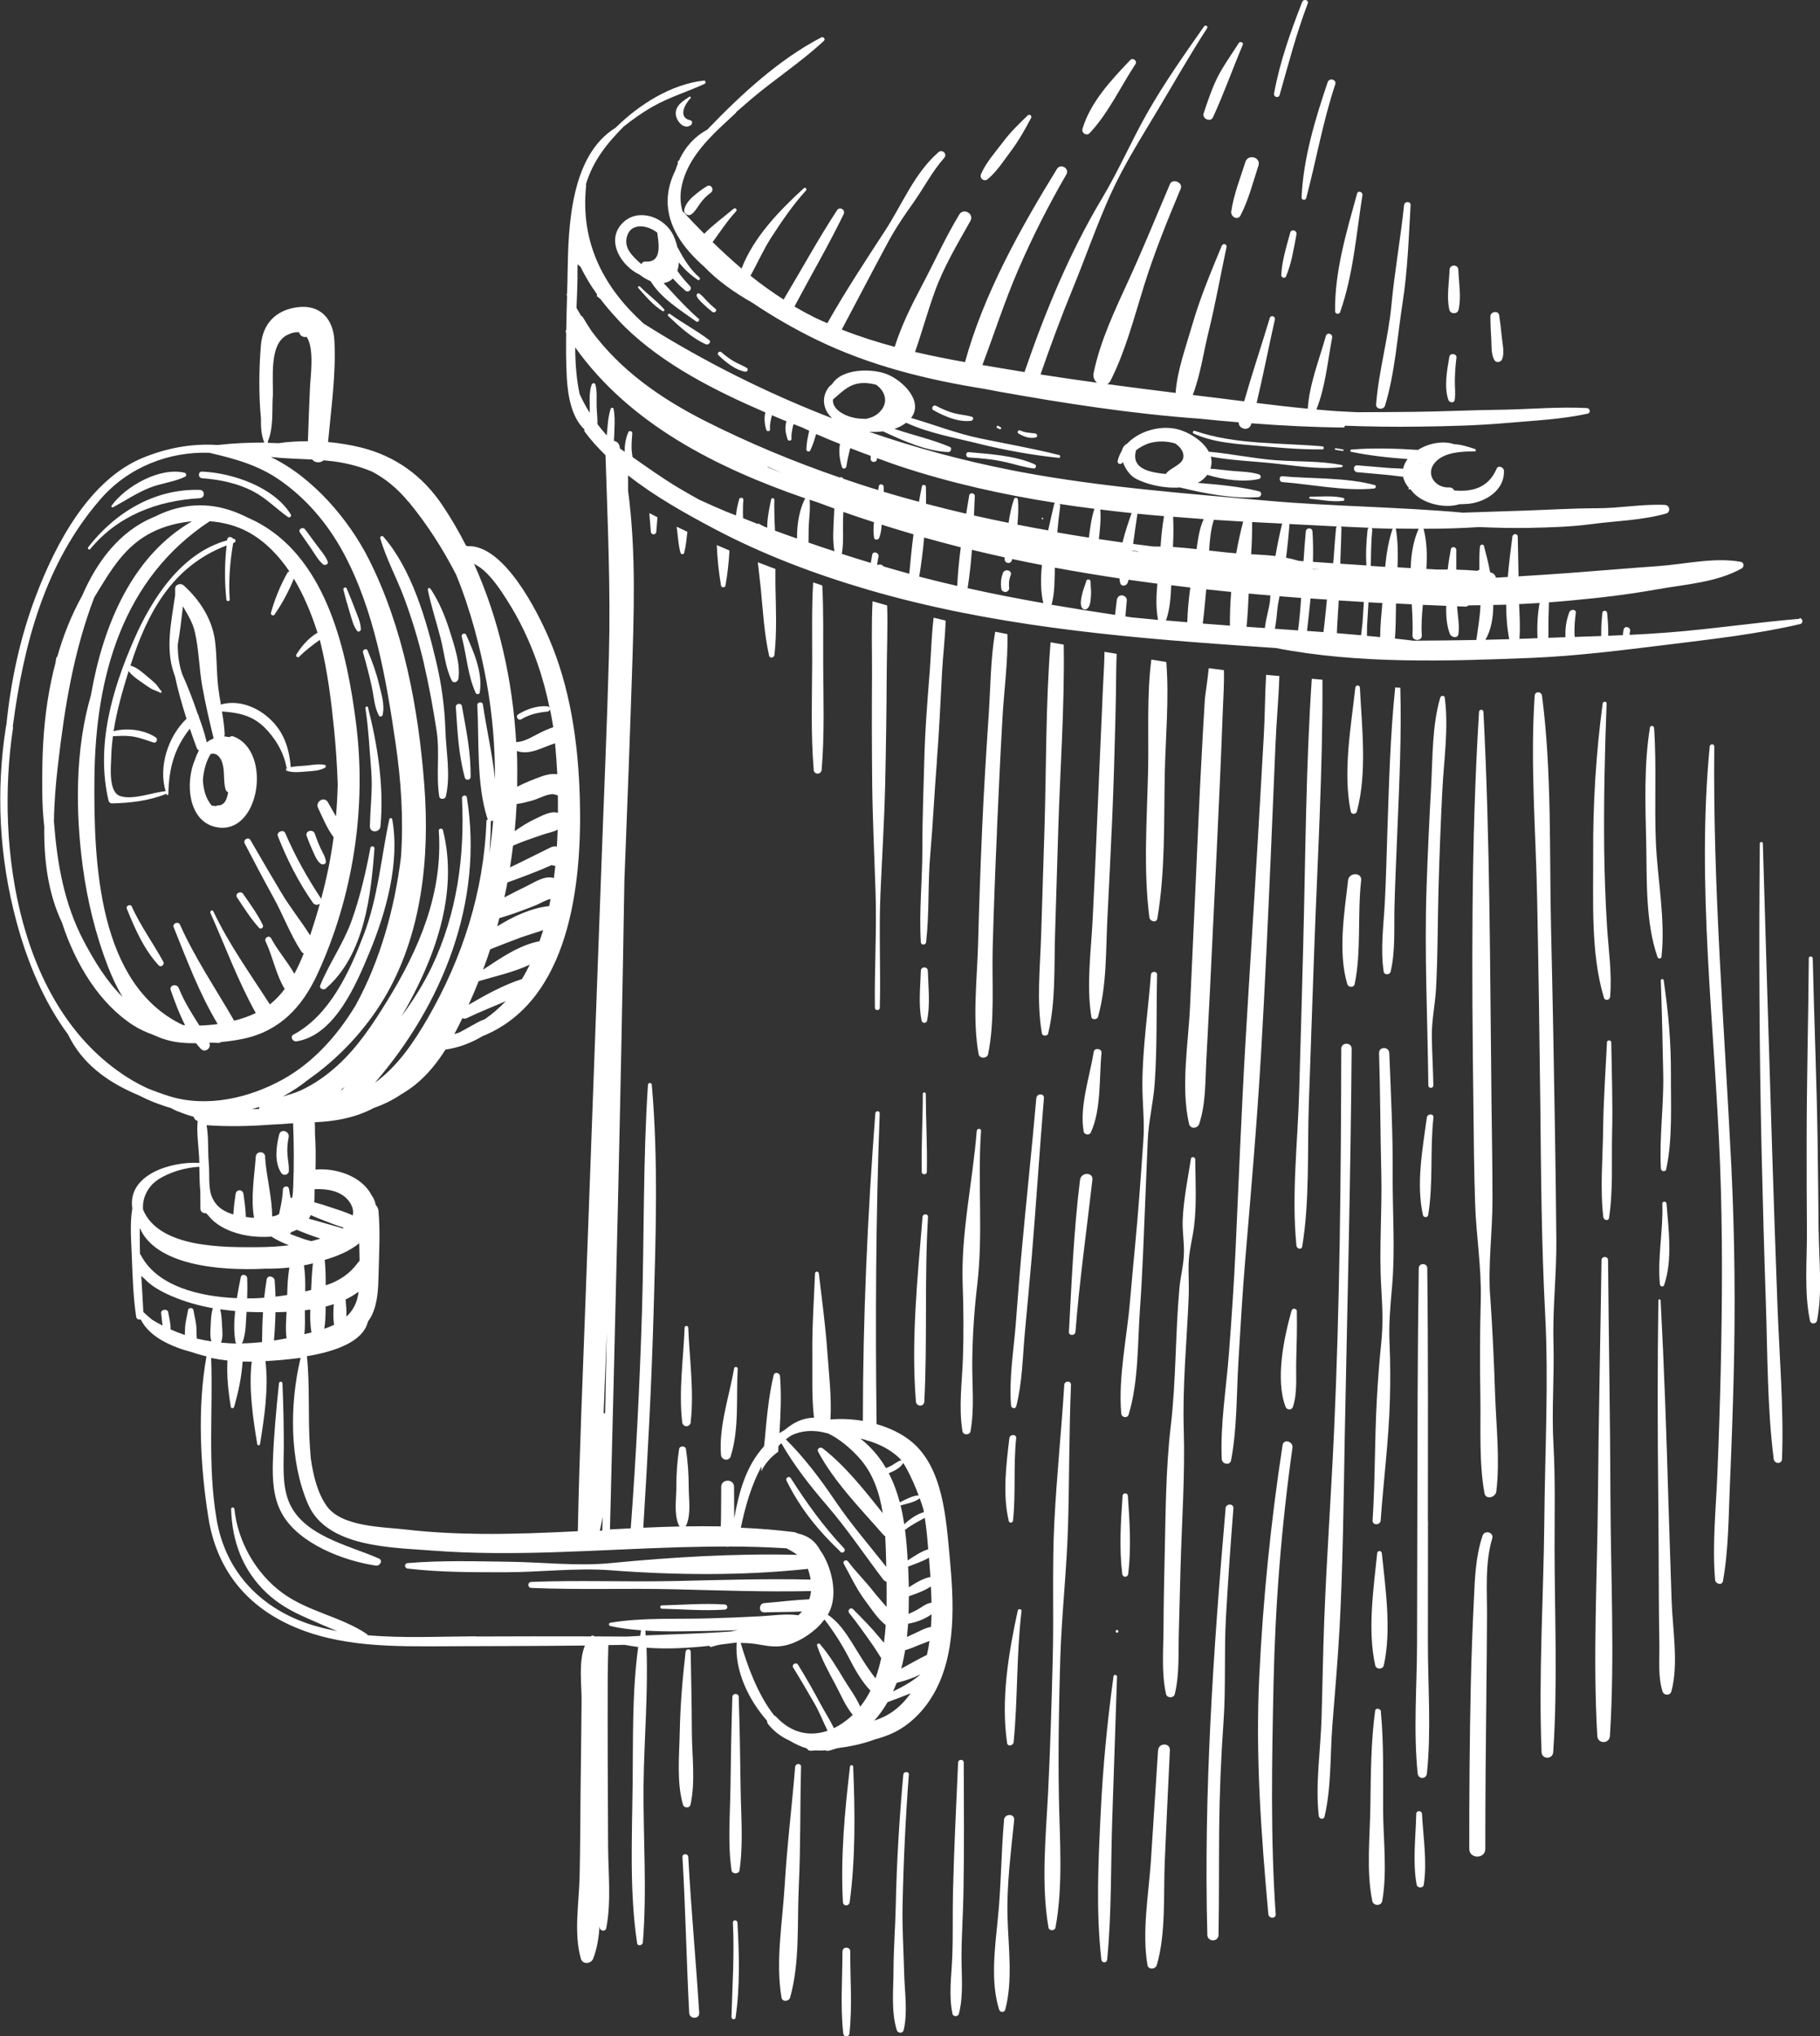 <?xml version="1.0" encoding="UTF-8"?>
<svg id="Layer_1" data-name="Layer 1" xmlns="http://www.w3.org/2000/svg" viewBox="0 0 203.16 227.25">
  <rect x="0" y="0" width="203.16" height="227.25" fill="#333333" stroke="none"/>
  <defs>
    <style>
      .cls-1 {
        fill: #fff;
        stroke-width: 0px;
      }
    </style>
  </defs>
  <path class="cls-1" d="m75.86,17.82c-.05.06-.11.12-.16.17-.07.07-.06.16-.02.22-.1.25-.19.5-.27.76-1.11,2.21-1.32,4.68.22,7.33.76,1.31,1.81,2.43,2.96,3.45,1.54,1.61,3.43,2.92,5.41,4.05,2.3,1.54,4.7,2.93,7.2,4.14,5.94,2.88,12.28,4.44,18.75,5.47.51.1,1.02.2,1.52.29,7.4,1.32,14.87,2.48,22.37,3.02,1.48.15,2.95.29,4.43.41-.03.77,1.16,1.05,1.39.22.01-.04.02-.07.03-.11,3.43.26,6.85.44,10.27.47.11,0,.17-.11.16-.2,2.76.1,5.52.14,8.28.1,3.28-.04,6.56-.12,9.83-.41,2.97-.26,6.09-.4,9-1.04.36-.08.26-.6-.08-.62-3.23-.17-6.57.15-9.81.19-3.13.04-6.25.19-9.38.23-2.17.03-4.33.03-6.5.04-.72-.04-1.44-.07-2.16-.11-.79-.05-1.57-.12-2.36-.19,1.01-2.48,1.26-5.4,1.76-8.01.09-.45-.57-.65-.7-.19-.73,2.61-1.85,5.39-2.02,8.11-1.91-.18-3.81-.4-5.71-.64.74-3.1,1.34-6.2,2.04-9.32.08-.37-.46-.52-.57-.16-.94,3.12-1.97,6.18-2.86,9.3-.37-.05-.73-.09-1.1-.14-1.55-.19-3.09-.38-4.64-.57.87-2.25,1.22-4.87,1.79-7.15.77-3.11,1.31-6.23,1.98-9.35.08-.35-.4-.47-.53-.15-1.24,2.99-2.44,5.85-3.34,8.98-.66,2.3-1.64,4.95-1.81,7.44-2.54-.31-5.09-.64-7.63-.98.14-.09.28-.2.37-.4,1.65-3.25,2.62-7.01,3.7-10.48,1.16-3.74,2.62-7.34,4.13-10.94.28-.68-.91-1.19-1.2-.51-1.53,3.58-2.99,7.19-4.62,10.74-1.51,3.29-3.2,6.83-3.91,10.39-.08.42.1.79.38,1.04-2.1-.29-4.2-.59-6.3-.92,1.12-3.23,2.3-6.43,3.6-9.59,1.43-3.48,2.69-7.14,4.24-10.56,1.46-3.21,3.42-6.32,5.23-9.34,1.83-3.05,3.59-6.18,5.53-9.16.14-.21-.2-.4-.34-.2-2.23,3.17-4.41,6.27-6.34,9.65-1.76,3.1-3.19,6.42-5.01,9.47-3.68,6.15-6.37,12.69-8.7,19.46-.29-.05-.59-.09-.88-.14-1.27-.21-2.54-.42-3.82-.64,1.32-3.49,2.45-7.03,3.93-10.47,1.6-3.72,3.41-7.3,5.44-10.8.39-.68-.64-1.28-1.05-.61-4.06,6.59-8.19,13.98-10.26,21.55-1.87-.33-3.73-.7-5.58-1.13.79-2.25,1.41-4.56,2.23-6.8.98-2.71,2.54-5.31,3.95-7.82.45-.8-.76-1.51-1.24-.72-1.56,2.58-2.76,5.27-4.17,7.93-1.18,2.23-2.28,4.44-3.04,6.84-2.01-.54-3.99-1.17-5.91-1.93,1.74-3.27,3.44-6.55,5.2-9.81.85-1.57,1.82-2.98,2.85-4.43,1.15-1.63,2.05-3.41,3.38-4.91.39-.44-.2-1.02-.64-.64-2.73,2.41-4,5.76-5.95,8.75-2.22,3.4-4.45,6.8-6.45,10.33-.47-.21-.94-.4-1.4-.63-.78-.39-1.54-.8-2.27-1.23,1.82-3.44,3.79-6.8,5.49-10.3.24-.5-.44-.9-.74-.44-2.12,3.24-3.97,6.64-5.96,9.96-1.29-.83-2.52-1.71-3.7-2.66.79-1.4,1.43-2.89,2.31-4.25,1.16-1.79,2.45-3.69,3.89-5.26.15-.17-.08-.4-.25-.25-2.66,2.44-5.6,5.44-6.94,8.96-1.11-.94-2.18-1.93-3.23-2.95.85-1.17,1.65-2.4,2.62-3.44.17-.19-.09-.44-.28-.28-1.13.94-2.27,1.77-3.28,2.79-.82-.83-1.63-1.67-2.44-2.54-.25-.91-.29-1.89-.04-2.95.6-2.57,2.4-4.6,4.3-6.41.01,0,.02-.01.04-.02.05-.02.07-.05.08-.09.54-.51,1.08-1.01,1.6-1.49.03-.03.04-.06.04-.09.53-.46,1.05-.92,1.58-1.37,2.66-2.26,5.65-4.2,8.2-6.57.21-.19-.06-.51-.3-.38-4.71,2.45-8.94,6.35-12.73,10.3-1.4.75-2.43,1.91-3.08,3.29Z"/>
  <path class="cls-1" d="m6.92,102.97c1.53,4.7,4.22,9.05,7.97,11.46.67.43,1.41.76,2.17,1.04.91.42,1.86.73,2.85.85.62.08,1.29.11,1.97.1.18.22.36.44.55.64.46.48,1.22-.12.93-.69.13,0,.26,0,.38-.01.23.01.45.03.68.03.1,0,.18-.04.24-.1.85-.08,1.68-.19,2.47-.36,4.11-.86,6.61-3.55,8.32-7.26,3.96-8.61,5.49-18.51,4.3-27.91-1-7.89-3.18-18.04-10.7-22.3-.45-.26-.92-.48-1.39-.69-.66-.33-1.35-.63-2.1-.87-2.94-.93-5.77-.52-8.28.76-.02,0-.05.02-.08.03-3.88,1.59-6.41,5.04-8.03,8.79-1.19,2.14-2.1,4.43-2.78,6.81-.06.03-.1.08-.12.16-.03.18-.06.36-.08.54-.17.64-.33,1.29-.46,1.94-.66,3.11-.95,6.29-1,9.46-.03,2.18-.06,4.56.21,6.83-.05,3.73.41,7.45,1.98,10.75Zm23.73-34.4c.84-1.19,1.6-2.62,2.15-3.99,1.11,1.84,1.97,3.91,2.64,6.03-.99.58-1.77,1.48-2.36,2.44-.12.19.16.41.32.24.7-.72,1.49-1.29,2.29-1.88.02.07.04.13.06.2.82,3.29,1.23,6.7,1.53,9.66.21,2.06.35,4.16.42,6.27-.03,1.19-.09,2.38-.2,3.57-.29-.53-.61-1.05-.89-1.57-.4-.73-1.45-.09-1.1.64.53,1.1.99,2.28,1.73,3.25-.31,2.33-.78,4.63-1.4,6.9-.01-.03-.02-.06-.04-.1-1.52-2.31-2.87-4.71-3.96-7.26-.2-.46-1.01-.13-.82.35,1.03,2.62,2.29,5.11,3.91,7.43.2.29.56.27.77.1-.13.44-.24.89-.38,1.33-.22.7-.45,1.45-.7,2.21-1.03-1.63-2.25-3.14-3.24-4.8-1.15-1.94-2.3-3.88-3.42-5.83-.24-.42-.86-.05-.64.38,1.04,2,2.09,4,3.18,5.97,1.09,1.97,1.88,4.13,3.1,6.02.08.13.19.22.3.29-.31.77-.65,1.53-1.04,2.25-.79-1.37-1.84-2.56-2.6-3.96-.22-.4-.8-.05-.61.36.82,1.72,1.13,3.65,2.13,5.3-.49.65-1.03,1.23-1.66,1.72-2.21-3.45-4.53-6.65-6.31-10.39-.1-.22-.42-.03-.32.19,1.65,3.71,3.08,7.61,5.06,11.16-.74.36-1.55.64-2.41.86-2.07-3.58-4.36-6.95-6.06-10.74-.18-.39-.86-.11-.7.29,1.47,3.65,2.88,7.44,4.92,10.82-.68.1-1.36.15-2.04.17-.85-1.34-1.7-2.66-2.31-4.19-.22-.54-1.09-.32-.89.24.44,1.27.95,2.64,1.6,3.91-.09,0-.18-.02-.27-.03-9.42-4.51-9.94-17.98-9.85-27.5.1-11.38,3.13-22.3,12.87-28.71,1.53.11,3.04.51,4.36,1.24,1.83,1.02,3.31,2.55,4.53,4.35-.09.03-.18.09-.23.19-.76,1.34-1.42,2.95-1.82,4.43-.07.27.28.4.44.18Zm-20.5,9.02c-1.79,6.08-1.72,13.09-.91,19.14.51,3.79,1.43,7.58,2.81,11.14.45,1.15.98,2.32,1.64,3.4-1.79-1.76-3.17-4.04-4.31-6.19-2.23-4.21-3-8.71-3.36-13.4,0,0,0,0,0,0,.03-2.1.2-4.21.45-6.32.75-6.51,1.75-12.64,4.05-18.69,1.79-2.92,3.37-5.81,6.66-7.37,1.31-.62,2.77-.99,4.25-1.12-6.7,3.87-9.93,11.61-11.28,19.41Z"/>
  <path class="cls-1" d="m76.95,10.79c-.73.51-1.65,1.02-1.5,2.07.1.7.92,1.66,1.67,1.1.19-.14.2-.48-.07-.54-1.38-.3-.64-1.77.03-2.46.08-.08-.03-.24-.13-.17Z"/>
  <path class="cls-1" d="m24.66,78.65c-.12-.67-.23-1.35-.31-2.03-.18-1.64-.14-3.31-.33-4.95-.28-2.48-1.68-4.69-3.52-6.34-.34-.3-.97-.11-.95.39,0,.24,0,.47,0,.71-.41,2.88-1.11,5.91-.14,8.7.04.11.08.23.12.34.34,1.59.79,3.18,1.29,4.74-2.07,1.98-3.15,5.37-2.33,8.09-.01,0-.02-.01-.04-.01-1.47.16-3.71,1.04-5.08.53-1.28-.47-.99-3.25-.95-4.42.02-.75.09-1.5.19-2.24.65-.03,1.3-.07,1.96,0,.91.1,1.7.43,2.56.7.36.11.54-.39.24-.58-1.26-.83-3.17-1.09-4.69-.68.35-2.28,1-4.51,1.68-6.72.37.53.92.89,1.45,1.26.34.24.67.48,1.03.7.31.19.72.26,1.01.46.12.08.26-.11.15-.2-.23-.2-.38-.54-.6-.76-.32-.32-.69-.61-1.04-.91-.55-.47-1.1-.96-1.8-1.15,1.91-5.99,4.72-11.11,10.74-13.41-.24,2.01-.24,4.02-.03,6.04.02.23.39.24.37,0-.14-2.13.03-4.21.39-6.31.04-.01.07-.03.11-.04.27-.09.16-.49-.12-.43h0c-.15-.25-.6-.3-.65.06,0,.04,0,.07-.01.11-5.12,1.4-8.41,6.51-10.41,11.1-2.45,5.6-4.27,11.86-2.83,17.96.04.17.22.31.4.3,2.05-.05,4.07-.29,5.98-1.04.03-.01.05-.04.07-.06.01.03.02.07.03.1.04.1.19.09.19-.03.06-2.98.7-5.15,2.4-7.31.25.72.5,1.44.76,2.13.05.15.15.24.26.31-.03.04-.06.08-.09.13-.01.02,0,.05-.01.07-.13.22-.24.49-.33.77-1.16,2.69-.72,6.76,2.12,7.52,5.07,1.35,6.61-8.46,2.13-10.07-.17-.06-.31-.01-.41.08-.02,0-.05,0-.07,0-.18-.04-.35-.07-.53-.08,0,0,0-.01,0-.02.04-.07.07-.14.06-.23-.04-.85-.16-1.69-.3-2.53,1.74.12,3.28.4,4.65,1.69,1.23,1.17,2.24,2.84,2.54,4.51.01.05.04.09.08.12,0,0,0,0-.01,0-.15.05-.16.26,0,.31.73.23,1.51.12,2.27.06.69-.05,1.37-.08,1.98-.42.12-.07.1-.28-.04-.31-.7-.14-1.39.01-2.1.08-.58.06-1.16.05-1.73.18.01-.03.03-.05.03-.08-.2-2.3-.91-4.22-2.78-5.7-1.4-1.11-3.3-1.73-5.02-1.21Zm-2.46,1.36c0-.11-.05-.23-.12-.31-.51-1.51-1.08-3-1.73-4.44-.38-1.09-.51-2.2-.51-3.31.26-1.43.41-2.84.58-4.28.53.91,1.09,1.8,1.33,2.86.46,1.96.47,4.07.83,6.07.35,1.95.79,3.88,1.27,5.81,0,0,0,0,0,0-.27.11-.53.25-.77.43-.01-.04-.03-.09-.04-.14-.21-.91-.51-1.8-.84-2.69Zm1.31,4.14s0,0,.01,0c.69-.21,1.13.44,1.3,1,.29.96.09,1.98.35,2.92.05.17.16.28.3.35-.07.35-.16.76-.35,1.05-.13.19-.33.32-.55.4-.1,0-.19,0-.29.02-.06.01-.11.04-.15.06-.18,0-.36-.01-.53-.07,0,0,0-.01,0-.02-.64-.76-.89-1.77-.95-2.77.06-.97.32-2.08.86-2.94Z"/>
  <path class="cls-1" d="m155.74,76.72c-.55,5.32-.69,10.68-.87,16.03-.09,2.67-.15,5.34-.29,8.01-.13,2.52-.51,5.17-.12,7.68.06.4.69.37.77,0,.55-2.33.37-4.84.43-7.23.07-2.82.21-5.64.32-8.46.22-5.33.48-10.67.33-16-.19,0-.39-.02-.58-.03Z"/>
  <path class="cls-1" d="m155.08,117.51c-.03-.73-1.16-.73-1.14,0,.14,4.5.14,9,.25,13.49.1,4.18-.26,8.43-.01,12.6.13,2.21.23,4.09,0,6.3-.22,2.1-.37,4.19-.49,6.29-.25,4.49-.18,8.98-.47,13.48-.04.58.86.58.9,0,.32-4.48.91-8.99,1.03-13.48.06-2.1.05-4.19-.04-6.29-.1-2.18.09-4.12.28-6.3.37-4.13.04-8.45.07-12.6.03-4.49-.2-9.01-.38-13.49Z"/>
  <path class="cls-1" d="m153.73,173.35c-.41,3.94-1.09,8.59-.22,12.5.11.48.86.48.96,0,.87-3.91.19-8.56-.22-12.5-.03-.34-.49-.34-.53,0Z"/>
  <path class="cls-1" d="m151.29,76.74c-.49,4.41-1.41,9.44-.51,13.83.07.35.59.32.68,0,1.17-4.32.56-9.4.34-13.83-.02-.33-.47-.32-.51,0Z"/>
  <path class="cls-1" d="m150.48,98.26c-.42,3.61-1.14,8.02-.09,11.56.12.39.74.43.83,0,.76-3.71.29-7.78.72-11.56.11-.94-1.36-.93-1.47,0Z"/>
  <path class="cls-1" d="m149.72,117.03c-.03,14.28-.16,28.55-.81,42.83-.32,6.98-.82,13.96-1.09,20.95-.14,3.64-.19,7.28-.3,10.92-.1,3.57-.71,7.37-.31,10.92.04.34.54.47.64.09.77-3.24.62-6.79.87-10.1.28-3.64.61-7.28.81-10.92.38-7.13.45-14.26.58-21.4.28-14.43.66-28.86.77-43.28,0-.74-1.16-.75-1.16,0Z"/>
  <path class="cls-1" d="m146.43,75.75c-.67,9.91-.7,19.93-.96,29.85-.14,5.42-.29,10.84-.45,16.26-.16,5.63-.87,11.56-.3,17.17.03.33.57.48.64.09.85-5.16.56-10.67.74-15.9.2-5.72.39-11.44.6-17.17.36-10.03.97-20.14.92-30.19-.39-.04-.78-.07-1.18-.11Z"/>
  <path class="cls-1" d="m144.77,146.35c0-.34-.5-.42-.6-.08-.86,3.06-1.82,7.67-.67,10.72.15.39.69.42.83,0,.51-1.58.32-3.33.36-4.98.05-1.89.11-3.77.07-5.65Z"/>
  <path class="cls-1" d="m144.27,161.57c.1-.71-.98-1.03-1.1-.3-1.31,8.51-2.18,17.15-2.6,25.76-.44,8.94.21,17.7,1.01,26.59.05.52.86.53.82,0-.59-8.52-.42-17.17-.24-25.7.19-8.85.88-17.58,2.11-26.34Z"/>
  <path class="cls-1" d="m141.88,94.84c.17-3.93.34-7.86.5-11.79.1-2.49.35-5.07.43-7.61-.28-.02-.56-.05-.84-.07-.21-.02-.42-.04-.64-.06-.13,2.28-.13,4.6-.26,6.84-.21,3.78-.43,7.56-.65,11.34-.45,7.71-.96,15.41-1.41,23.12-.44,7.56-.73,15.1-1.08,22.66-.18,3.93-.45,7.85-.75,11.78-.29,3.87-.98,7.91-.8,11.78.03.57.92.76,1.04.14.68-3.57.6-7.38.82-11.01.23-3.78.44-7.55.76-11.33.65-7.71,1.32-15.38,1.77-23.11.44-7.55.78-15.11,1.11-22.67Z"/>
  <path class="cls-1" d="m136.81,168.33c-1.37,15.83-2.46,31.7-2.04,47.6.02.81,1.24.81,1.25,0,.07-3.89.04-7.79.07-11.69.04-4.08.2-8.07.49-12.13.27-3.89.05-7.79.27-11.67.23-4.04.51-8.07.83-12.11.04-.57-.83-.56-.88,0Z"/>
  <path class="cls-1" d="m135.82,94.88c.25-5.14.48-10.28.67-15.42.06-1.53.17-3.11.13-4.67-.56-.07-1.13-.14-1.69-.22-.16,1.54-.42,3.11-.44,3.53-.13,2.12-.25,4.23-.36,6.35-.26,4.68-.44,9.37-.66,14.06-.21,4.54-.42,9.07-.62,13.61-.18,4.24-1.08,9.16-.12,13.31.14.6.96.52,1.13,0,.74-2.23.67-4.63.79-6.96.13-2.57.27-5.14.4-7.71.26-5.29.51-10.58.77-15.88Z"/>
  <path class="cls-1" d="m132.94,129.32c-.36,2.28-.82,4.5-.92,6.82-.05,1.21.16,2.4.14,3.6-.01,1.36-.39,2.7-.51,4.06-.46,5.11-.36,10.24-.96,15.33-.58,4.92-.57,9.94-.69,14.89-.06,2.56-.11,5.12-.12,7.67-.01,2.43-.25,4.97.28,7.36.11.49.87.48.98,0,.54-2.24.38-4.62.45-6.91.07-2.41.12-4.82.19-7.22.14-5.1.51-10.25.36-15.34-.15-4.98.34-9.91.55-14.88.05-1.21-.04-2.4-.01-3.61.03-1.47.45-2.87.62-4.33.29-2.47.14-4.91.12-7.38,0-.27-.44-.35-.48-.07Z"/>
  <path class="cls-1" d="m129.27,195.32c-.26,4.12-.53,8.24-.8,12.36-.25,3.71-1.02,7.95-.38,11.62.09.55.9.48,1.04,0,1.04-3.58.73-7.91.89-11.62.18-4.12.37-8.24.57-12.36.04-.85-1.26-.84-1.31,0Z"/>
  <path class="cls-1" d="m128.3,102.38c.06.45.79.67.89.12.9-5.29.72-10.79.83-16.14.08-4.03.5-8.35.17-12.48-.56-.09-1.11-.18-1.67-.27-.52,4.04-.28,8.32-.36,12.3-.12,5.45-.55,11.05.14,16.47Z"/>
  <path class="cls-1" d="m128.12,127.24c.09-2.14.62-4.17.77-6.29.29-4.06.18-8.1.27-12.16.01-.45-.65-.44-.69,0-.31,4.05-.93,8.08-.95,12.16-.01,2.12.26,4.15.11,6.29-.13,1.95-.28,3.89-.42,5.84-.29,4.04-.73,8.08-1.07,12.12-.34,4.04-1.33,8.51-.98,12.54.04.46.68.59.83.11,1.11-3.64.99-7.97,1.26-11.76.3-4.19.43-8.37.61-12.57.09-2.1.18-4.19.26-6.29Z"/>
  <path class="cls-1" d="m125.31,166.94c-.2,2.89-.39,5.82-.04,8.7.05.43.61.43.67,0,.35-2.88.16-5.81-.04-8.7-.03-.38-.56-.38-.59,0Z"/>
  <path class="cls-1" d="m124.69,181.9c-.2,0-.2.31,0,.31s.2-.31,0-.31Z"/>
  <path class="cls-1" d="m124.3,187.06c-.7,5.06-1.2,10.26-1.44,15.37-.26,5.42-.53,10.86.08,16.25.05.41.61.42.65,0,.51-5.25.39-10.53.57-15.8.18-5.26.35-10.51.53-15.77,0-.22-.35-.27-.39-.05Z"/>
  <path class="cls-1" d="m122.57,113.46c.98-3.46.86-7.3,1.04-10.86.19-3.74.37-7.47.54-11.21.16-3.74.27-7.47.36-11.21.04-1.79.08-3.59.09-5.38,0-.59.03-1.21.05-1.83-.45-.08-.91-.15-1.36-.23-.01.54-.02,1.08-.05,1.61-.11,1.94-.19,3.89-.27,5.83-.16,3.74-.34,7.48-.49,11.21-.15,3.74-.32,7.47-.51,11.21-.18,3.56-.71,7.33-.15,10.86.06.4.66.35.76,0Z"/>
  <path class="cls-1" d="m120.97,126.29c.06.35.64.43.79.1,1.19-2.56.92-6.12,1.2-8.89.05-.49-.79-.61-.87-.12-.44,2.75-1.62,6.13-1.12,8.9Z"/>
  <path class="cls-1" d="m120.56,131.66c-.7,5.67-.93,11.27-1.24,16.97-.03.47.69.46.73,0,.44-5.65,1.25-11.33,1.89-16.97.1-.88-1.27-.86-1.37,0Z"/>
  <path class="cls-1" d="m118.8,154.56c-.32,5.12-.85,10.22-1.11,15.33-.26,5.11-.04,10.22-.18,15.34-.13,4.97-.27,9.93-.52,14.89-.25,4.9-.79,10.16.05,15,.07.39.7.38.78,0,.87-4.69.47-9.79.38-14.55-.09-5.12,0-10.23.15-15.35.15-4.98.72-9.91.87-14.89.15-5.26.11-10.52.33-15.78.02-.48-.72-.48-.75,0Z"/>
  <path class="cls-1" d="m117.01,115.31c.84-3.52.65-7.38.76-10.98.12-3.93.24-7.86.36-11.79.21-6.82.72-13.75.61-20.6-.49-.09-.98-.17-1.47-.26-.55,6.91-.47,13.95-.68,20.86-.12,3.93-.25,7.86-.37,11.79-.11,3.6-.53,7.42.08,10.98.06.37.64.34.72,0Z"/>
  <path class="cls-1" d="m115.68,122.54c-.5,5.73-1.12,11.44-1.64,17.16-.25,2.71-.45,5.42-.66,8.13-.24,2.97-.76,6.06-.52,9.03.03.32.49.42.58.08.68-2.65.71-5.49.96-8.21.26-2.86.54-5.72.78-8.58.49-5.87.86-11.74,1.35-17.61.05-.54-.8-.54-.84,0Z"/>
  <path class="cls-1" d="m113.08,169.69c.32-3.04.03-6.12.35-9.18.05-.49-.71-.48-.76,0-.35,2.96-.77,6.31-.06,9.24.07.29.45.19.48-.07Z"/>
  <path class="cls-1" d="m111.28,92.74c.19-4.2.38-8.4.62-12.59.17-3.04.62-6.26.56-9.38-.46-.09-.91-.18-1.37-.27-.52,3.02-.52,6.22-.72,9.2-.29,4.34-.56,8.69-.75,13.04-.18,4.2-.33,8.4-.44,12.6-.11,3.98-.65,8.37.06,12.3.09.53.95.52,1.06,0,.77-3.79.41-7.99.51-11.85.12-4.35.28-8.7.48-13.05Z"/>
  <path class="cls-1" d="m109.03,126.2c-.45,5.71-1.78,11.41-1.57,17.15.1,2.72.12,5.41.03,8.13-.09,2.71-.5,5.57-.05,8.26.07.44.81.44.89,0,.47-2.53.17-5.23.2-7.81.03-2.89.22-5.72.56-8.58.67-5.69.02-11.43.42-17.15.02-.3-.45-.3-.47,0Z"/>
  <path class="cls-1" d="m104.57,84.99c.27-3.27.4-6.56.58-9.84.1-1.92.35-3.92.41-5.89-.45-.11-.9-.22-1.34-.33-.24,1.92-.28,3.9-.42,5.77-.27,3.42-.55,6.86-.63,10.29-.08,3.27-.22,6.57-.21,9.84,0,3.41-.38,6.9-.17,10.3.02.38.55.37.59,0,.37-3.26.18-6.58.47-9.85.3-3.42.45-6.87.73-10.29Z"/>
  <path class="cls-1" d="m103.57,108.34c-.01-.5-.77-.51-.78,0-.05,1.82-.29,3.78.09,5.58.06.3.54.3.6,0,.38-1.8.14-3.76.09-5.58Z"/>
  <path class="cls-1" d="m103.46,130.77c.06-2.89-.11-5.81-.12-8.7,0-.21-.33-.21-.33,0,0,2.89-.18,5.82-.12,8.7,0,.37.56.37.57,0Z"/>
  <path class="cls-1" d="m102.24,156.41c.05.6.91.61.94,0,.35-6.85,0-13.74.41-20.6.02-.39-.58-.39-.61,0-.56,6.78-1.29,13.79-.74,20.6Z"/>
  <path class="cls-1" d="m98.81,87.51c.09-4.08.15-8.16.17-12.25.01-2.53.13-5.13.05-7.69-.54-.15-1.09-.31-1.63-.47-.14,2.72-.05,5.48-.06,8.16-.03,4.08-.02,8.17.02,12.25.05,4.08.25,8.17.38,12.25.13,4.23-.14,8.47-.08,12.7,0,.35.54.35.55,0,.11-4.23-.11-8.48.07-12.7.18-4.08.43-8.17.53-12.25Z"/>
  <path class="cls-1" d="m90.82,85.9c.05.58.85.58.9,0,.33-3.96.19-7.94.17-11.9-.01-2.87.05-5.78-.1-8.66-.34-.11-.68-.22-1.02-.34-.18,2.99-.1,6.02-.11,8.99-.02,3.97-.16,7.95.17,11.9Z"/>
  <path class="cls-1" d="m84.59,62.74c.11,1.03.25,2.06.34,3.02.24,2.47.38,4.99.92,7.41.08.36.56.24.6-.08.28-2.56.16-5.19.11-7.76-.01-.59,0-1.21,0-1.83-.66-.25-1.32-.5-1.97-.75Z"/>
  <path class="cls-1" d="m80.98,65.36c.23-1.26.37-2.59.45-3.92-.47-.2-.95-.4-1.42-.61.07,1.53.22,3.07.48,4.53.04.24.45.24.49,0Z"/>
  <path class="cls-1" d="m76.37,61.69c.2-.75.27-1.56.36-2.34-.4-.19-.8-.38-1.2-.57.02.19.05.38.07.56.09.77.15,1.59.36,2.35.06.21.36.21.42,0Z"/>
  <path class="cls-1" d="m73.26,59.34c.04-.54.09-1.07.13-1.61-.3-.15-.61-.31-.91-.47.06.69.12,1.39.17,2.08.03.39.58.39.61,0Z"/>
  <path class="cls-1" d="m77.08,201.4c.57-2.61.16-5.48.15-8.15-.01-2.98-.08-5.95-.13-8.92,0-.37-.53-.35-.57,0-.34,2.98-.59,5.92-.65,8.92-.05,2.64-.37,5.58.36,8.15.11.39.74.43.83,0Z"/>
  <path class="cls-1" d="m76.18,207.24c.34,5.8.45,11.6.75,17.4.04.72,1.16.72,1.12,0-.36-5.8-.91-11.59-1.22-17.4-.02-.41-.67-.42-.65,0Z"/>
  <path class="cls-1" d="m82.46,189.38c-.01-.45-.69-.45-.71,0-.11,3.36-.17,6.72-.21,10.07-.04,3.04-.32,6.27.12,9.28.06.44.82.44.89,0,.44-3.01.16-6.24.12-9.28-.04-3.36-.1-6.72-.21-10.07Z"/>
  <path class="cls-1" d="m81.81,214.56c.18,3.54-.06,7.02-.16,10.55,0,.26.42.33.46.06.51-3.48.4-7.11.21-10.61-.02-.33-.53-.33-.51,0Z"/>
  <path class="cls-1" d="m88.76,197.17c-.36,4.43-.91,8.83-1.17,13.26-.24,4.04-1.04,8.51-.35,12.51.09.5.82.43.95,0,1.12-3.9.78-8.47.98-12.51.21-4.42.13-8.84.25-13.26.01-.42-.61-.41-.65,0Z"/>
  <path class="cls-1" d="m94.88,197.17c-.59,4.97-1.06,10.09-.79,15.1.03.5.7.48.76,0,.66-4.97.59-10.1.39-15.1-.01-.25-.34-.23-.37,0Z"/>
  <path class="cls-1" d="m94.04,217.77c0,3.01-.25,6.16.09,9.16.05.44.64.44.69,0,.33-3,.08-6.14.09-9.16,0-.55-.86-.56-.86,0Z"/>
  <path class="cls-1" d="m101.46,198.06c.03-.4-.59-.4-.63,0-.44,4.87-.74,9.75-.84,14.64-.05,2.37-.24,4.73-.25,7.11,0,2.19-.29,4.66.37,6.76.11.35.66.39.76,0,.48-2.02.11-4.26.06-6.32-.06-2.51-.23-5.04-.18-7.55.1-4.88.33-9.76.7-14.64Z"/>
  <path class="cls-1" d="m106.95,196.7c-.21,4.8-.46,9.61-.57,14.41-.06,2.4.01,4.8-.08,7.21-.08,2.11-.42,4.33.02,6.41.08.36.63.35.72,0,.53-2.06.28-4.29.29-6.41.01-2.41.18-4.8.22-7.21.09-4.8.04-9.61.03-14.41,0-.41-.61-.4-.63,0Z"/>
  <path class="cls-1" d="m113.61,179.73c-1.03,4.73-1.9,9.96-1.19,14.79.07.45.69.29.73-.1.47-4.86.3-9.76.88-14.63.03-.24-.37-.29-.42-.06Z"/>
  <path class="cls-1" d="m112.08,203.1c-.33,3.66-.32,7.31-.69,10.97-.32,3.23-.85,7.07.14,10.2.1.33.59.35.68,0,.86-3.17.36-6.94.26-10.2-.12-3.68.38-7.31.74-10.97.07-.73-1.07-.73-1.14,0Z"/>
  <path class="cls-1" d="m77.1,158.7c.39-3.47-.14-7.06-.27-10.53-.01-.26-.4-.27-.41,0-.13,3.47-.67,7.06-.27,10.53.07.62.89.62.96,0Z"/>
  <path class="cls-1" d="m81.57,162.49c.97-3.04.59-6.59.78-9.74.01-.23-.36-.28-.4-.05-.54,3.1-1.72,6.48-1.47,9.65.05.62.9.77,1.1.15Z"/>
  <path class="cls-1" d="m121.63,14.86c2.09-2.22,3.45-5.18,5.12-7.71.23-.35-.29-.76-.58-.45-2.1,2.2-4.45,4.69-5.34,7.69-.13.46.47.82.8.47Z"/>
  <path class="cls-1" d="m110.27,19.98c1-.84,1.78-2.05,2.56-3.1.9-1.2,1.57-2.4,2.27-3.72.12-.23-.17-.47-.37-.29-.98.95-1.9,1.83-2.73,2.93-.85,1.13-1.91,2.3-2.48,3.6-.22.5.32.94.75.58Z"/>
  <path class="cls-1" d="m78.91,20.78c-.55.33-1.06.73-1.54,1.14-.44.38-.95,1-1,1.58-.03.38.46.64.77.44.42-.27.72-.83,1.01-1.23.34-.47.72-.86,1.19-1.2.43-.31.05-1.01-.43-.73Z"/>
  <path class="cls-1" d="m135.4,13.09c1.23-2.67,2.19-5.4,3.33-8.1.11-.26-.31-.41-.45-.19-.82,1.32-1.73,2.52-2.42,3.92-.63,1.29-1.05,2.58-1.5,3.93-.2.6.77,1.03,1.04.44Z"/>
  <path class="cls-1" d="m142.84,10.6c.98-3.44,1.86-6.85,3.14-10.21.15-.39-.47-.56-.62-.17-1.29,3.29-2.51,6.72-3.14,10.21-.07.4.51.58.62.17Z"/>
  <path class="cls-1" d="m138.48,24.03c.9-1.73,1.39-3.71,2-5.56.3-.92-1.17-1.33-1.46-.4-.57,1.81-1.31,3.65-1.58,5.53-.08.58.71,1.06,1.04.44Z"/>
  <path class="cls-1" d="m145.81,22.1c1.12-4.24,1.85-8.51,3.24-12.69.18-.54-.67-.77-.85-.23-1.39,4.12-2.72,8.48-2.91,12.86-.01.3.44.36.52.07Z"/>
  <path class="cls-1" d="m144.02,25.97c-.42,1.57-.92,3.11-1,4.74-.01.27.42.41.53.14.64-1.5.86-3.09,1.17-4.69.09-.45-.58-.65-.7-.19Z"/>
  <path class="cls-1" d="m149.6,34.81c1.46-4.16,1.8-8.68,2.48-13.02.06-.39-.5-.57-.6-.17-1.17,4.26-2.5,8.64-2.45,13.11,0,.34.47.39.58.08Z"/>
  <path class="cls-1" d="m154.61,45.25c1.11-3.64,1.37-7.73,1.96-11.48.56-3.59.68-7.25.89-10.87.03-.47-.68-.46-.73,0-.39,3.73-1.06,7.42-1.41,11.15-.35,3.72-1.42,7.35-1.71,11.07-.05.59.84.67,1,.14Z"/>
  <path class="cls-1" d="m162.81,34.58c.33-1.38.03-3.06-.02-4.47-.02-.63-.96-.63-.98,0-.05,1.41-.35,3.1-.02,4.47.12.5.9.5,1.02,0Z"/>
  <path class="cls-1" d="m162.38,44.64c.12-.74,0-1.49.02-2.24.02-.83.07-1.66.18-2.49.06-.45-.71-.55-.79-.11-.26,1.47-.61,3.4-.11,4.84.11.3.64.38.7,0Z"/>
  <path class="cls-1" d="m166.81,40.17c.21.39.75.25.88-.11.27-.75.03-1.65-.05-2.44-.08-.82-.17-1.63-.29-2.44-.08-.56-.99-.42-.98.13,0,.89.05,1.77.1,2.66.04.75-.03,1.52.33,2.2Z"/>
  <path class="cls-1" d="m71.42,31.97c-.11-.11-.28.06-.17.17.82.92,1.66,1.94,2.72,2.58.13.08.26-.1.16-.21-.81-.93-1.84-1.66-2.71-2.55Z"/>
  <path class="cls-1" d="m78.79,38.42c.28.13.66-.25.37-.47-1.38-1.07-2.97-1.88-4.38-2.92-.14-.1-.31.12-.19.24,1.27,1.18,2.59,2.43,4.2,3.15Z"/>
  <path class="cls-1" d="m77.96,35.55c-.89-.77-1.69-1.61-2.5-2.46-.46-.48-.91-1.01-1.38-1.5.44-.07.78-.25,1.03-.51.08.08.15.16.22.23.36.4.76.77,1.17,1.12.35.3.84-.18.51-.51-.37-.38-.71-.78-1.04-1.2-.12-.15-.23-.34-.36-.5.09-.29.15-.61.17-.94.58.76,1.3,1.39,2.11,1.96.15.11.34-.14.2-.26-1.04-.89-1.77-2.08-2.4-3.28-.02-.04-.05-.06-.07-.09-.15-.66-.39-1.28-.65-1.7-1.16-1.87-4-2.72-5.62-.87-1.68,1.93,0,4.63,2.02,5.6.39.29.82.56,1.26.74,1.12,1.88,3.35,3.26,5.09,4.5.2.14.45-.18.26-.34Zm-8-9.06c.39-1.7,2.33-1.4,3.41-.52.16,1.24.57,3.36-1.33,3.22-.22-.02-.37.12-.45.29-.92-.83-1.93-1.71-1.63-2.99Z"/>
  <path class="cls-1" d="m79.85,34.46c-.32-.27-.63-.55-.92-.85-.28-.28-.52-.61-.85-.84-.2-.14-.39.12-.3.3.17.36.5.64.78.91.3.29.62.56.95.82.25.2.6-.14.35-.35Z"/>
  <path class="cls-1" d="m80.53,39.31c-.22-.2-.55.12-.33.33.79.76,1.87,1.65,2.98,1.84.25.04.41-.27.18-.42-.45-.28-.97-.46-1.43-.73-.5-.29-.97-.64-1.4-1.02Z"/>
  <path class="cls-1" d="m108.14,51.05c1.39.09,2.75.21,4.11.52,1.05.24,2.08.59,3.15.71.24.03.34-.36.12-.45-2.18-1-5.01-1.15-7.38-1.37-.38-.04-.38.57,0,.59Z"/>
  <path class="cls-1" d="m106.52,46.12c-.71-.2-1.38-.48-2.03-.83-.32-.18-.61.31-.29.49,1.2.67,2.79,1.37,4.2,1.18.24-.03.34-.38.06-.46-.64-.18-1.3-.21-1.94-.39Z"/>
  <path class="cls-1" d="m111.31,47.76c.09.04.18.09.27.13.14.07.26-.13.12-.21-.09-.05-.18-.1-.26-.15-.15-.08-.29.16-.13.23Z"/>
  <path class="cls-1" d="m113.89,48.04c-.22-.11-.42.21-.2.34.59.34,1.24.6,1.92.44.27-.06.18-.42-.06-.45-.57-.07-1.13-.07-1.66-.33Z"/>
  <path class="cls-1" d="m146.26,55.43c-.15,0-.15.22,0,.23,1.18.11,2.5.39,3.69.23.16-.02.15-.28,0-.32-1.15-.28-2.5-.14-3.69-.14Z"/>
  <path class="cls-1" d="m153.39,54.51c.21-.02.28-.32.05-.38-3.2-.87-6.98-.68-10.29-.98-.41-.04-.41.61,0,.65,3.29.25,6.96,1.04,10.23.72Z"/>
  <path class="cls-1" d="m157.31,54.63s.07-.03.08-.06c.04.04.09.08.14.12.01.02.02.04.03.06,1.1,1.44,3.67,2.05,5.35,1.52.39,0,.75-.02,1.08-.05,1.92-.23,3.98-1.56,3.89-3.69-.02-.39-.64-.65-.82-.22-.93,2.17-2.76,2.6-4.74,2.42-.09-.19-.27-.34-.54-.33-1.64.08-2.77-1.59-1.5-2.89,1.04-1.06,2.93-1.14,4.33-1.13.16,0,.18-.22.04-.27-.8-.27-1.56-.5-2.33-.54-1.28-.42-2.86-.1-4.04.64-2.47-.16-4.97-.24-7.43-.04-.13.01-.18.22-.03.25,2.07.43,4.2.66,6.31.81-.25.33-.43.7-.51,1.08-.59-.05-1.19-.05-1.77-.1-1.11-.09-2.22-.19-3.34-.28-.5-.04-.49.73,0,.77,1.11.1,2.23.19,3.34.3.59.05,1.18.15,1.77.2.09.41.29.84.66,1.26-.08.04-.07.18.03.18Zm1.23-2.81s0-.06.02-.09c.01,0,.03-.01.04-.02-.02.04-.04.07-.06.11Z"/>
  <path class="cls-1" d="m149.76,52.14c.12-.01.18-.21.03-.24-2.4-.48-4.94-.36-7.38-.54-2.51-.19-4.98-.73-7.48-.95-.71-1.35-2.53-2.37-3.88-2.59-1.81-.29-3.93.33-5.22,1.68-.34.18-.52.46-.6.79-.21.35-.37.73-.47,1.15-.06.26.26.46.46.27.04-.04.09-.08.13-.13.25.73.77,1.44,1.32,1.77,1.15.67,3.22,1.19,5.04,1.05,2.78.68,5.96,1.29,8.75,1.08.35-.03.47-.55.09-.65-2.18-.54-4.54-.75-6.85-.94.43-.22.79-.52,1.06-.9,1.78.55,4.09.86,5.78.46.26-.06.24-.44,0-.51-.98-.3-1.99-.3-3.01-.39-.81-.07-1.61-.19-2.42-.25.16-.46.17-.91.05-1.34,2.11.39,4.26.49,6.4.69,2.68.25,5.52.8,8.2.48Zm-22.95-1.89c.46-.35.97-.64,1.56-.81.85-.24,1.89-.23,2.81.05.55.37.98.9.92,1.52-.09.84-1.36,1.16-1.87,1.76-.03.04-.05.08-.07.12-.2-.01-.39-.03-.55-.05-1.65-.22-3.32-.7-2.8-2.58Z"/>
  <path class="cls-1" d="m147.61,50.15c.22,0,.21-.32,0-.34-4.68-.41-9.75-.17-14.25-1.73-.17-.06-.3.22-.13.3,1.92.88,4.03,1.1,6.12,1.28,2.7.23,5.55.53,8.26.49Z"/>
  <path class="cls-1" d="m149.87,50.33c.11.02.16-.15.05-.17-.27-.05-.54-.1-.81-.14-.11-.02-.16.15-.05.17.27.05.54.1.81.14Z"/>
  <path class="cls-1" d="m121.26,64.84c-.14.5-.37.98-.47,1.49-.09.44-.23.96-.07,1.39.13.35.54.39.75.1.27-.36.27-.91.31-1.35.05-.51-.05-1.04-.04-1.56,0-.28-.42-.34-.49-.07Z"/>
  <path class="cls-1" d="m116.36,57.95c.11,0,.11-.17,0-.17s-.11.17,0,.17Z"/>
  <path class="cls-1" d="m111.78,65.74c.03.2.25.31.43.33.08,0,.15-.03.22-.06.12-.06.24-.24.22-.38-.06-.5-.02-.96.17-1.44.21-.54-.66-.78-.87-.24-.22.58-.27,1.18-.17,1.79Z"/>
  <path class="cls-1" d="m47.33,74.11c.57,2.45,1.03,4.99,1.41,7.47.37,2.44-.08,4.88.29,7.3.06.38.66.35.74,0,.55-2.41.03-4.93-.05-7.37-.09-2.66-.43-5.15-1.05-7.76-1.09-4.58-2.72-10.26-5.89-13.87-.13-.15-.38,0-.33.19.66,2.31,1.85,4.45,2.68,6.7.89,2.4,1.63,4.86,2.21,7.35Z"/>
  <path class="cls-1" d="m50.88,78.89c.19,2.72.29,5.26,1.01,7.9.1.35.63.28.64-.09.04-2.74-.49-5.22-.97-7.91-.07-.38-.7-.29-.67.09Z"/>
  <path class="cls-1" d="m14.71,101.16c-.14-.31-.68-.09-.56.23.89,2.22,1.92,4.57,3.56,6.34.26.28.7-.08.52-.4-1.15-2.09-2.53-3.99-3.53-6.17Z"/>
  <path class="cls-1" d="m26.46,100.15c.77,1.17,1.52,2.35,2.46,3.4.21.23.54-.06.42-.32-.61-1.24-1.41-2.34-2.2-3.47-.28-.41-.96-.03-.68.4Z"/>
  <path class="cls-1" d="m34.23,93.29c.2.55.42,1.09.66,1.62.23.5.45,1.12.89,1.47.21.16.64.09.6-.25-.06-.51-.34-.93-.56-1.39-.26-.55-.48-1.12-.68-1.7-.2-.57-1.11-.32-.91.25Z"/>
  <path class="cls-1" d="m32.24,130.66c.03-.61-.11-1.19-.15-1.8-.05-.66,0-1.3.13-1.95.13-.69-.89-.99-1.06-.29-.33,1.32-.56,3.07.23,4.27.25.39.83.23.86-.23Z"/>
  <path class="cls-1" d="m42.3,173.93c-3.42-1.51-8.64-2.55-10.12-6.5-.69-1.85-.51-4.01-.5-5.96,0-2.37-.05-4.71-.15-7.08-.01-.26-.37-.25-.39,0-.3,2.9-.58,5.8-.68,8.72-.06,1.97.03,4.06,1.02,5.82,1.87,3.35,6.9,5.27,10.49,5.79.43.06.82-.57.33-.79Z"/>
  <path class="cls-1" d="m73.88,179.53c2.33.06,4.71.26,7.03.1.37-.03.37-.54,0-.57-2.32-.16-4.7.04-7.03.1-.24,0-.24.37,0,.37Z"/>
  <path class="cls-1" d="m93.82,173.19c.26.25.65-.14.4-.4-2.21-2.32-4.21-5.1-5.94-7.82-.2-.31-.64-.04-.48.28,1.56,3.14,3.5,5.52,6.03,7.93Z"/>
  <path class="cls-1" d="m32.78,115.44c-.45.24-.12.84.33.77,4.29-.68,6.68-6.43,8.14-9.94,1.84-4.44,3.41-10.02,2.53-14.85-.03-.16-.28-.15-.32,0-.94,4.39-1.25,8.71-2.88,12.96-1.58,4.1-3.77,8.9-7.8,11.07Z"/>
  <path class="cls-1" d="m35.75,109.96c-.15.37.37.57.61.36,4.32-3.73,5.05-10.36,5.44-15.65.02-.25-.4-.31-.45-.06-.52,2.75-1.17,5.58-2.13,8.22-.92,2.52-2.47,4.68-3.48,7.14Z"/>
  <path class="cls-1" d="m10.07,61.28c3.06-3.73,7.51-5.42,12.23-5.68.6-.03.6-.91,0-.93-5.03-.15-9.44,2.51-12.45,6.39-.12.15.09.37.22.22Z"/>
  <path class="cls-1" d="m12.62,56.61c1.36-.73,2.64-1.6,4.07-2.17,1.29-.52,2.73-.64,3.98-1.24.19-.09.13-.39-.06-.44-2.75-.67-6.6,1.5-8.16,3.68-.07.1.07.22.17.17Z"/>
  <path class="cls-1" d="m22.55,53.37c1.99.15,3.92.54,5.7,1.46,1.48.77,2.57,1.94,3.91,2.88.18.13.41-.12.3-.3-1.87-3.05-6.51-4.64-9.9-4.78-.48-.02-.47.71,0,.74Z"/>
  <path class="cls-1" d="m34.78,61.3c.39.56.75,1.23,1.27,1.67.21.18.66.01.53-.31-.26-.64-.75-1.19-1.16-1.74-.45-.62-.91-1.22-1.36-1.84-.25-.34-.82-.02-.58.34.43.62.86,1.25,1.3,1.87Z"/>
  <path class="cls-1" d="m39.86,70.41c.14.18.41.02.42-.17,0-.79-.41-1.59-.68-2.33-.28-.76-.59-1.51-.91-2.25-.09-.21-.41-.06-.36.15.22.88.46,1.74.73,2.6.22.69.36,1.43.81,2Z"/>
  <path class="cls-1" d="m42.28,79.85c.09.17.38.14.43-.06.26-1.14-.14-2.36-.41-3.47-.31-1.3-.75-2.5-1.27-3.73-.12-.3-.6-.08-.51.22.36,1.23.68,2.49.96,3.74.25,1.09.28,2.3.81,3.3Z"/>
  <path class="cls-1" d="m42.47,92.21c.41-4.42-.31-8.98-1.39-13.26-.05-.19-.31-.1-.29.08.35,2.31.46,4.65.65,6.98.17,2.08-.11,4.11-.15,6.2-.02.77,1.11.74,1.18,0Z"/>
  <path class="cls-1" d="m50.42,75.93c.2.4.71.15.76-.21.22-1.7-.45-3.6-.95-5.22-.52-1.67-1.2-3.35-2.18-4.8-.1-.15-.33-.06-.29.12.36,1.81.95,3.57,1.41,5.36.41,1.56.53,3.3,1.25,4.75Z"/>
  <path class="cls-1" d="m53.55,77.29c.36-2.18-.64-4.49-1.52-6.45-.13-.28-.57-.08-.49.21.54,2.04.68,4.39,1.57,6.3.08.18.41.14.45-.06Z"/>
  <path class="cls-1" d="m160.77,77.85c-.92,3.14-.84,6.71-1.02,9.96-.21,3.75-.38,7.5-.51,11.25-.25,7.4.12,14.69.2,22.07,0,.36.57.36.56,0-.03-1.8-.14-3.6-.17-5.41-.03-1.85.37-3.57.47-5.41.21-3.74.17-7.51.28-11.26.1-3.6.24-7.2.42-10.8.17-3.4.73-7.03.27-10.41-.04-.27-.43-.22-.5,0Z"/>
  <path class="cls-1" d="m159.27,124.72c-.47,3.52-1.21,7.37-.43,10.89.06.28.53.3.58,0,.59-3.57.19-7.28.59-10.89.05-.48-.68-.46-.74,0Z"/>
  <path class="cls-1" d="m159.39,169.73c0-9.4.04-18.8-.07-28.2,0-.61-.94-.61-.95,0-.14,9.4-.14,18.8-.16,28.2-.01,4.55-.02,9.1-.03,13.64-.01,4.79-.42,9.79.07,14.55.07.66.96.66,1.03,0,.5-4.77.11-9.76.11-14.55,0-4.55,0-9.1.01-13.64Z"/>
  <path class="cls-1" d="m158.09,202.43c-.05,2.57-.43,5.37.05,7.91.07.38.73.4.79,0,.39-2.56-.06-5.34-.2-7.91-.02-.41-.63-.41-.64,0Z"/>
  <path class="cls-1" d="m154.16,191.02c-.03-.34-.6-.49-.66-.09-.47,3.5-.48,7.06-.53,10.59-.04,3.43-.48,7.29.22,10.65.11.54,1,.55,1.1,0,.58-3.26.12-6.88.1-10.2-.01-3.64.09-7.33-.25-10.96Z"/>
  <path class="cls-1" d="m166.34,144.68c-.25-3.66.27-7.21.26-10.87,0-3.63-.07-7.25-.11-10.87-.17-14.5-.15-29.02-.9-43.5-.02-.31-.47-.31-.49,0-.91,14.62-.81,29.3-.63,43.96.04,3.62.07,7.25.19,10.87.12,3.66.73,7.2.63,10.87-.1,3.62-.1,7.25-.04,10.87.05,3.48-.16,7.17.45,10.6.14.82,1.25.51,1.33-.18.42-3.54-.02-7.32-.14-10.87-.12-3.63-.29-7.25-.54-10.87Z"/>
  <path class="cls-1" d="m165.49,171.39c-.78,2.33-.86,4.78-.97,7.22-.15,3.13-.27,6.26-.34,9.39-.13,6.11-.18,12.22-.17,18.33,0,1.15,1.79,1.15,1.79,0,0-5.81.05-11.63.12-17.44.03-2.83.06-5.66.07-8.49.02-2.89-.25-5.92.58-8.71.21-.7-.86-.98-1.08-.3Z"/>
  <path class="cls-1" d="m173.58,126.53c-.12-7.62-.26-15.23-.44-22.84-.2-8.6.1-17.5-1.01-26.04-.07-.51-.78-.54-.82,0-.51,7.54.14,15.28.28,22.84.15,7.61.26,15.23.35,22.84.08,7.78.13,15.54.54,23.3.4,7.62-.02,15.21-.09,22.85-.08,8.65-.66,17.4-.31,26.05.03.84,1.25.83,1.3,0,.51-7.56.16-15.27.15-22.85,0-3.8.09-7.63-.12-11.42-.22-3.85.1-7.57,0-11.42-.11-3.81.35-7.61.32-11.42-.03-3.96-.09-7.92-.15-11.88Z"/>
  <path class="cls-1" d="m179.04,111.34c.12.39.65.29.69-.09.23-2.63-.19-5.32-.35-7.95-.17-2.8-.27-5.6-.31-8.41-.06-5.46.06-10.92.27-16.37.01-.29-.41-.27-.44,0-.75,5.58-1.09,11.18-1.06,16.81.03,5.14-.3,11.04,1.2,16.01Z"/>
  <path class="cls-1" d="m179.38,116.33c-.16,3.25-.39,6.49-.43,9.75-.04,3.2-.35,6.58.02,9.75.04.33.58.49.64.09.47-3.06.27-6.3.34-9.39.09-3.4-.04-6.79-.09-10.19,0-.31-.47-.31-.49,0Z"/>
  <path class="cls-1" d="m179.5,140.63c0-.47-.72-.47-.73,0-.12,8.85-.33,17.7-.4,26.55-.07,8.8-.58,17.76-.07,26.55.05.91,1.35.91,1.41,0,.55-8.79.09-17.74.06-26.55-.03-8.85-.19-17.7-.27-26.55Z"/>
  <path class="cls-1" d="m185.47,106.73c.45-4.13-.45-8.58-.63-12.73-.18-4.24.09-8.53-.2-12.76-.02-.24-.41-.34-.46-.06-.68,4.19-.52,8.6-.42,12.83.09,4.13-.11,8.85,1.26,12.79.09.26.43.2.46-.06Z"/>
  <path class="cls-1" d="m186.52,119.92c.02-3.6-.29-6.98-.81-10.54-.03-.18-.33-.14-.32.04.13,3.49.2,7,.27,10.49.07,3.49-.45,7.02-.26,10.5.02.32.52.43.59.08.73-3.41.51-7.11.53-10.58Z"/>
  <path class="cls-1" d="m185.29,143.33c.03.27.39.33.48.06.95-2.79.48-6.19.26-9.06-.02-.3-.48-.3-.47,0,.11,2.98-.56,6.05-.27,9Z"/>
  <path class="cls-1" d="m186.23,167.33c-.21-7.41-.47-14.81-.86-22.2,0-.16-.25-.16-.25,0-.11,7.39-.09,14.79-.01,22.2.04,3.62.04,7.25.06,10.87,0,1.81.04,3.62.06,5.44.02,1.7-.16,3.49.35,5.12.15.47.85.5.99,0,.83-3.06.13-6.95.03-10.1-.12-3.78-.26-7.55-.37-11.32Z"/>
  <path class="cls-1" d="m191.36,83.31c0-.33-.48-.32-.51,0-1.5,15.47.55,31.08,1.15,46.55.3,7.67.25,15.34.08,23.01-.09,3.91-.22,7.82-.38,11.72-.16,3.87-.58,7.85-.25,11.72.04.47.79.66.88.12.64-3.58.62-7.31.78-10.94.17-3.91.31-7.81.41-11.72.2-7.82.13-15.64-.25-23.46-.77-15.69-2.08-31.28-1.91-47Z"/>
  <path class="cls-1" d="m197.82,128.48c-.35-11.45-.71-22.9-1.04-34.35,0-.22-.34-.22-.34,0-.11,11.46-.06,22.89.2,34.35.13,5.57.28,11.15.47,16.72.2,5.85.15,11.81.88,17.61.07.58.91.62.93,0,.21-5.7-.3-11.47-.51-17.16-.21-5.72-.41-11.45-.59-17.17Z"/>
  <path class="cls-1" d="m203.01,137.47c-.03-3.44-.07-6.87-.12-10.31-.1-6.73-.39-13.46-.54-20.19,0-.28-.44-.32-.44-.03-.05,6.86-.24,13.72-.24,20.59,0,3.29,0,6.57.03,9.86.02,3.26-.33,6.78.34,9.99.1.47.72.38.8-.05.6-3.16.21-6.63.18-9.84Z"/>
  <path class="cls-1" d="m200.85,69.06c-4.91.41-9.78,1.15-14.71,1.53-1.41.11-2.82.19-4.23.26,0-.13.02-.27.05-.4.11-.47-.61-.67-.72-.2-.05.19-.07.41-.08.63-.55.02-1.1.05-1.64.07,0-.16,0-.31,0-.47,0-.69-.05-1.37-.12-2.06-.04-.35-.5-.35-.54,0-.07.69-.12,1.37-.12,2.06,0,.17,0,.34,0,.5-.98.04-1.97.07-2.95.1-.02-.15-.04-.3-.04-.45-.01-.74.05-1.49.15-2.22.06-.44-.58-.45-.72-.1-.3.8-.45,1.61-.44,2.47,0,.11,0,.22,0,.33-.63.02-1.27.05-1.9.07-.01-1.32.01-2.64.06-3.96.84-.06,1.67-.13,2.51-.21,3.2-.29,6.4-.67,9.56-1.24,3.09-.55,6.69-.77,9.46-2.34.28-.16.25-.67-.1-.73-3.01-.54-6.25.27-9.27.48-3.37.24-6.73.53-10.09.78-1.82.13-3.64.25-5.46.36-.03-1.47-.06-2.95-.09-4.42,0-.4-.56-.38-.6,0-.18,1.4-.38,2.93-.51,4.49-.44.03-.89.05-1.33.08-.06-.29-.26-.53-.62-.59,0,0-.01,0-.02,0-.2-1.08-.46-2.09-.69-2.94-.07-.26-.42-.19-.45.06-.08.87-.08,1.73-.06,2.6-.08,0-.16.04-.23.1-.78-.07-1.56-.11-2.35-.13,0-.74,0-1.48,0-2.21,0-.34-.54-.43-.6-.08-.12.68-.28,1.48-.36,2.28-.39,0-.78,0-1.17,0-.4-.02-.8-.05-1.21-.07.1-1.54.06-3.05-.31-4.48,2.07,0,4.13-.05,6.19-.19,1.86.08,3.72.13,5.62.09,2.31-.05,4.63-.11,6.93-.42,2.74-.36,5.66-.42,8.33-1.18.54-.15.42-.94-.13-.96-2.51-.12-5.03.37-7.55.37-2.68,0-5.35.17-8.02.26-2.31.08-4.64.16-6.96.23-7.25-.65-14.6-.69-21.83-1.33-9.22-.82-18.5-1.51-27.62-3.22-.34-.06-.68-.13-1.02-.2-5.36-1.05-10.65-2.48-15.83-4.27.52.03,1.05.01,1.55-.05,2.27,1.06,4.82,2.21,7.29,2.31.29.01.45-.46.16-.58-1.99-.84-4.12-1.31-6.18-2.01.49-.16.93-.39,1.31-.68,2.6,1.18,5.31,1.64,8.08,2.33,2.93.73,5.96,1.27,8.96,1.59.19.02.22-.28.04-.32-2.91-.73-5.9-1.25-8.84-1.86-2.6-.54-5.12-1.53-7.69-2.28,1.45-1.86-.95-4.19-2.69-4.88-1.71-.67-5.05-.66-6.14,1.13-.33.22-.59.59-.74,1-.37,1-.04,2.02.71,2.74.02.02.05.04.08.06-7.34-2.83-14.42-6.38-21.06-10.57-4.32-3.89-7.13-8.88-6.43-15.42,0-.05-.02-.08-.03-.12.79-2.61,2.28-4.5,4.22-6.46,1.02-.81,2.09-1.57,3.23-2.22,1.86-1.06,3.89-1.66,5.82-2.55.17-.08.09-.39-.1-.36-3.61.4-7.18,2.63-9.85,5.26-5.04,3.11-5.28,11.02-5.36,16.16-.01.78-.03,1.57-.06,2.35-.04.04-.06.08-.04.14.01.04.03.07.04.11-.04,1.27-.07,2.55-.09,3.82-.07.07-.1.17-.03.28,0,.01.02.02.02.03-.02,1.67-.02,3.35.07,5,.06,1.02.19,2.13.49,3.16,0,0,0,0,0,0s0,0,0,0c.29,1,.75,1.93,1.48,2.63-.03.08-.03.18.04.26.68.93,1.47,1.78,2.31,2.61.24,7.49.58,14.93.38,22.44-.21,7.81-.56,15.62-.84,23.44-.58,15.94-1.17,31.87-1.75,47.81-.32,8.8-.7,17.59-.88,26.39-3.57.18-7.13.33-10.69.3-2.85-.03-5.7-.16-8.53-.49-2.58-.3-7.14-.28-8.81-2.62-1.02-1.43-1.51-3.4-1.78-5.35-.03-.38-.06-.77-.09-1.15-.24-3.38.01-6.86-.34-10.22,3.06-.51,6.23-1.57,6.8-3.82.01-.02.02-.04.03-.07.17-.24.33-.49.46-.78.63-1.39.67-2.96.71-4.46.05-2.34.2-4.75-.01-7.07-.03-.3-.15-.52-.31-.68-.07-.4-.23-.77-.47-1.1-1.08-2.1-3.94-3.05-6.25-2.85.03-1.33.03-2.66-.06-3.98,0-.43,0-.87-.02-1.3,2.18-.09,4.33-.46,6.33-1.46.07-.03.13-.07.19-.11,1.1-.38,2.14-.88,3.1-1.53.54-.32,1.06-.66,1.56-1.06,1.37-1.1,2.47-2.47,3.41-3.95,1.48-.21,2.87-.74,4.14-1.5,9.71-3.92,11.14-16.91,10.85-26.67-.18-6.06-1.06-12.27-3.5-17.86-1.19-2.74-4.94-10.36-9.05-10.15-.05-.02-.1-.04-.15-.06-.8-1.57-1.68-3.09-2.66-4.54-2.19-3.25-5.21-5.44-9.02-6.4-1.16-.29-2.42-.5-3.72-.62.34-3.72.9-7.58.71-11.28-.12-2.46-1.58-4.11-4.16-3.76-2.42.33-3.85,1.86-4.05,4.27-.21,2.55-.25,5.44.01,8.16-.02.92.03,1.82.37,2.67-1.71,0-3.42.07-5.1.26-.11,0-.22,0-.33,0-2.67-.15-5.41.33-8.1,1.43-6.01,2.46-9.76,9.62-11.94,15.36-1.77,4.63-2.82,9.52-3.32,14.47,0,.03-.02.05-.03.08-1.16,7.31-.77,14.69,1.15,21.83,1.19,4.43,3,8.89,5.76,12.62,1.56,3.23,4.28,5.21,7.51,6.63.09.04.2.08.29.12,1.19.61,2.43,1.11,3.71,1.47.36.23.81.39,1.18.53.38.15.85.31,1.34.44.04.2.17.38.4.44.02.03.03.05.04.08-.12,1.32.1,2.69.17,4.01.01.2.01.42.02.62-3.15-.19-8.05,1.3-7.48,5.08-.3,1.79-.11,3.73-.05,5.51.08,2.19.16,4.41.48,6.58.04.27.29.35.51.3.98,1.97,3.44,3.05,5.67,3.64.55.19,1.11.35,1.67.48-1.04,5.72-.69,12.38.22,18.04.88,5.52,4.01,9.61,9.1,11.94,5.48,2.52,11.69,2.4,17.59,2.37,5.11-.02,10.22-.02,15.33-.08-.74,1.83-.35,4.38-.37,6.19-.04,3.27-.06,6.54-.11,9.81-.04,3.27-.03,6.54-.11,9.81-.07,2.93-.66,6.25.13,9.1.2.73,1.16.64,1.4,0,.42-1.11.61-2.31.7-3.55.01.07.02.13.04.2.08.34.63.35.7,0,.58-2.93.23-6.14.21-9.12-.02-3.16-.02-6.32-.04-9.48-.02-3.16,0-6.32,0-9.48,0-1.15.04-2.33.07-3.53.61,0,1.22-.02,1.83-.03.49.1,1,.18,1.5.24-.69,5.03-.56,10.34-.62,15.35-.06,5.85-.37,11.91.5,17.71.06.38.61.25.64-.09.48-5.83.02-11.78.08-17.63.06-5.03.52-10.21.33-15.26,2.28.18,4.65.04,7.01-.21.04.09.13.16.24.12.32-.11.63-.18.94-.25.64-.08,1.27-.16,1.9-.24,0,.02-.03.04-.03.07-.21,3.1,1.31,6.29,3.39,8.66,0,.14.04.27.14.4.68.84,1.5,1.43,2.4,1.83.59.36,1.25.67,1.91.86.08.16.22.27.46.26.2-.01.4-.03.6-.04.32.03.64.03.95-.01.18.07.38.09.62,0,.25-.08.5-.16.75-.23,1.45-.19,2.87-.48,4.19-.98.75-.2,1.5-.45,2.2-.8,1.83-.91,3.31-2.45,4.34-4.21,2.62-4.5,2.3-10.36,1.83-15.35-.4-4.27-.72-10.02-4.33-12.93-1.05-.85-2.39-1.49-3.83-1.9-.14-11.58-.09-23.09.35-34.68.01-.32-.47-.31-.49,0-.87,11.39-1.39,22.9-1.39,34.32-1.22-.21-2.45-.26-3.62-.16.15-2.49-.18-5.15-.35-7.59-.2-2.92-.61-5.8-.94-8.7-.03-.27-.42-.28-.43,0-.13,3.05-.34,6.08-.3,9.13.02,2.26-.08,4.67.18,6.96-.48.01-.96.09-1.45.27-.69.25-1.29.65-1.83,1.11-.19.11-.38.21-.57.34.13-2.12.23-4.25.06-6.36-.03-.39-.61-.52-.71-.1-.56,2.35-.77,4.78-.99,7.19-.02.24-.05.49-.08.74-2.03,2.22-2.81,5.14-3.33,8.05,0-.1,0-.21,0-.31,0-1.07-.01-2.14-.02-3.21,0-.92-1.42-.92-1.43,0,0,1.07-.01,2.14-.02,3.21,0,.4-.02.8-.03,1.2-1.32-.02-2.64-.02-3.96,0,.05-.05.1-.09.13-.17.53-1.28.25-2.88.25-4.24,0-1.42-.1-2.82-.31-4.23-.06-.37-.7-.37-.76,0-.22,1.41-.31,2.8-.31,4.23,0,1.37-.28,2.97.25,4.24.03.08.09.13.14.18-1.36.03-2.72.08-4.08.14.5-8,.92-16,1.15-24,.24-8.44.54-17-.2-25.42-.02-.28-.41-.28-.43,0-.56,8.45-.41,16.96-.67,25.42-.25,8.03-.65,16.06-1.25,24.07-.77.04-1.54.08-2.32.12.61-24.14,1.22-48.27,1.61-72.4.3-7.61.59-15.22.84-22.83.22-6.81.49-13.87-.43-20.7,0-.16,0-.32,0-.47,0-.41,0-.82,0-1.23,2.97,2.34,6.39,4.25,9.56,5.93,5.47,2.9,11.31,5.1,17.25,6.84,13.44,3.92,27.42,5.24,41.33,6.21,1.39.1,2.79.2,4.18.29,9.23,1.8,19.18,1.47,28.5,1.1,5.11-.21,10.17-.86,15.24-1.48,4.9-.61,9.98-1.17,14.79-2.3.36-.08.29-.69-.09-.65Zm-107.83-24.51c1.17-1.01,1.98-1.89,3.66-1.8.32.02.72.08,1.13.19,1.17.85,1.4,2.23.17,3.23-.38.31-.85.49-1.35.58-.26-.01-.51-.02-.73-.04-1.42-.12-3.09-1-2.91-2.15,0,0,.02-.01.03-.02Zm-2.64,11.22c.28.1.57.19.85.28.63.24,1.27.47,1.9.7-.02.3-.03.6-.04.89-.06,1.27-.17,2.61.05,3.88-.96-.31-1.93-.63-2.89-.97.02-.63,0-1.27.03-1.89.05-.97.19-1.93.09-2.9Zm3.73,2.2c0-.28.02-.56.03-.84,1.13.4,2.28.78,3.42,1.15-.06.58-.09,1.16.01,1.73.06.32.49.25.58,0,.17-.46.24-.96.27-1.46,1.18.37,2.36.73,3.55,1.08-.19,1.47-.34,2.95-.47,4.4-.96-.26-1.92-.54-2.88-.82-.11-.2-.39-.25-.6-.17-.04-.01-.08-.02-.11-.03,0-.05.01-.1.02-.14.04-.25.09-.51.13-.76.08-.46-.63-.66-.7-.19l-.14.81s-.01.06-.02.09c-1.08-.32-2.16-.67-3.23-1.01.22-1.25.1-2.56.14-3.83Zm58.55,1.13c-.14,1.33-.22,2.67-.13,4-.97-.06-1.94-.13-2.91-.19,0-.3,0-.59.02-.88.04-1.04.08-2.08.1-3.12,0-.07-.03-.1-.06-.15,1.05.05,2.09.1,3.14.14-.08.04-.15.1-.16.21Zm-.59,10.57c-.03.4-.09.81-.14,1.22-.9-.08-1.8-.16-2.7-.23.02-.3.02-.6.04-.9.05-.92.11-1.83.17-2.75.93.06,1.86.12,2.8.17,0,0,0,0,0,.01-.05.83-.11,1.66-.16,2.49Zm-3.18-7.64c-.02.27-.05.55-.07.83-.75-.05-1.51-.11-2.26-.16.03-1.12.02-2.24-.05-3.37-.03-.49-.71-.48-.75,0-.1,1.1-.18,2.2-.25,3.3-.18-.01-.36-.03-.54-.04-.45-.14-.92-.26-1.41-.35.16-1.25.29-2.51.38-3.76,1.75.09,3.52.18,5.29.27-.04.05-.08.09-.09.17-.1,1.04-.18,2.08-.25,3.12Zm-1.16,8.51c-.61-.05-1.22-.09-1.83-.13.14-1.21.27-2.42.39-3.62.61.04,1.22.08,1.83.12-.09.88-.17,1.76-.27,2.64-.03.32-.08.65-.12.98Zm-16.99-5.23c.71.09,1.42.17,2.13.26-.18,1.29-.3,2.58-.34,3.87-.8-.07-1.6-.13-2.4-.2.01-.02.04-.04.05-.06.41-1.22.51-2.55.56-3.87Zm11.62-3.26c-.9-.1-1.81-.16-2.7-.2.08-1.2.12-2.4.11-3.59,1.12.06,2.24.12,3.35.17-.29,1.2-.54,2.41-.75,3.63Zm4.17,1.44s0-.02,0-.02c.27.02.54.04.81.06-.27-.01-.54-.02-.82-.03Zm-8.54-1.74c-.28-.02-.56-.04-.82-.07-.72-.07-1.46-.16-2.2-.24.07-1.21.2-2.43.53-3.43,1.09.07,2.18.14,3.27.2-.3,1.14-.56,2.33-.78,3.55Zm-4.42-.47c-.88-.1-1.76-.18-2.64-.24.06-1.12.08-2.25.02-3.37,1.14.09,2.28.18,3.42.26-.48,1-.65,2.27-.8,3.35Zm-6.7.22s0,0,0,0c.1.03.2.06.3.09-.26-.04-.52-.07-.78-.11,0-.01,0-.03,0-.04.15.02.31.04.46.06Zm-14.74.7c.01.11.01.22.03.33.07.33.59.41.75.1.04-.08.06-.16.09-.24,1.1.23,2.2.46,3.31.67-.16,1.49-.15,2.95.15,4.25-2.83-.5-5.64-1.04-8.45-1.67.22-1.41.38-2.84.48-4.28,1.21.29,2.42.57,3.64.84Zm22.52,3.57c.92.1,1.85.2,2.78.29-.1,1.28-.15,2.54-.14,3.76-1.01-.07-2.02-.15-3.03-.23.16-1.27.27-2.54.39-3.82Zm4.74.47c.81.07,1.61.15,2.42.21-.02.39-.05.77-.13,1.16-.18.86-.39,1.64-.49,2.48-.68-.05-1.36-.09-2.04-.14.12-1.23.18-2.47.24-3.71Zm2.92,3.93c.13-.66.2-1.32.26-2.01.05-.55.15-1.09.26-1.62.8.06,1.61.13,2.41.19-.08,1.21-.19,2.42-.34,3.62-.87-.06-1.73-.12-2.6-.18Zm-12.76-9.18c-.27,0-.54,0-.81,0-.75-.09-1.5-.19-2.25-.29.15-1.12.31-2.25.48-3.37,0,0,0,0,0,0,.99.1,1.98.19,2.97.27-.2,1.11-.31,2.25-.39,3.39Zm-4.26-.45c-.88-.12-1.76-.25-2.63-.38.13-1.1.25-2.2.16-3.3,1.16.14,2.33.28,3.5.4-.34.96-.73,2.1-1.02,3.28Zm-37.98-7.73c-.53-.23-1.08-.43-1.61-.67,0-.02-.02-.04-.02-.06.54.25,1.08.49,1.63.73Zm19.94,8.26c-.19,1.44-.33,2.88-.4,4.32-1.42-.33-2.83-.67-4.24-1.04.23-1.43.42-2.89.55-4.36,1.36.38,2.72.74,4.09,1.09Zm18.38,7.72c.02-.17.03-.35.04-.52.04-.42.07-.85.11-1.27.03-.3-.28-.56-.56-.56-.33,0-.53.26-.56.56-.05.42-.1.85-.15,1.27-.01.12-.03.24-.04.35-2.37-.35-4.73-.73-7.09-1.13.37-1.34.33-2.75.37-4.14,2.39.44,4.79.84,7.21,1.2.03.17.04.34.08.5.11.45.68.37.83,0,.05-.11.07-.24.1-.35,1.07.15,2.15.3,3.22.44-.12,1.36-.18,2.74.08,4.04-.98-.09-1.96-.18-2.94-.28-.24-.03-.47-.07-.71-.11Zm-3.47-12c-.34,1.04-.47,2.13-.61,3.21-1.18-.18-2.35-.38-3.53-.58.09-.97.19-1.93.32-2.89.02-.11-.01-.21-.07-.29,1.29.2,2.59.38,3.89.54Zm-41.81-8.18s-.03-.02-.05-.03c.05.02.1.05.15.07-.03-.01-.07-.03-.1-.04Zm72.24,22.36c0-.37,0-.73.01-1.09.05-.89.11-1.77.16-2.66.52.03,1.03.06,1.55.08-.11,1.22-.24,2.52-.25,3.8-.49-.05-.99-.09-1.48-.14Zm.43-7.81c.02-1.35.03-2.69.16-4.03,0-.09-.03-.15-.08-.19.78.03,1.57.05,2.35.07-.45,1.33-.69,2.79-.83,4.25-.53-.03-1.07-.07-1.6-.1ZM64.46,30.9c0-.47,0-.94.01-1.41.1.1.2.18.31.25.55,1.11,1.17,2.15,1.88,3.13-.05.06-.07.15,0,.21.12.1.25.2.37.3.53.7,1.1,1.37,1.7,2.02.34.38.68.75,1.04,1.1,4.35,4.24,10.08,7.11,15.67,9.53-.18.62-.08,1.36.1,1.94.07.22.44.19.42-.06-.05-.55.08-1.06.21-1.57.42.18.83.36,1.25.53.12.05.24.09.36.14-.04.17-.07.34-.09.51-.06.56.07.97.22,1.5.07.23.46.2.44-.06-.04-.42.06-.92.15-1.33.02-.1.06-.2.09-.3.32.13.64.26.97.38.26.12.51.25.77.36-.05.18-.08.37-.12.55-.12.52-.17,1.01-.2,1.54-.01.22.34.33.43.12.22-.48.4-.93.54-1.44.04-.13.08-.27.12-.4.88.39,1.77.74,2.67,1.11-.2.84,0,1.9.21,2.56.1.29.46.21.5-.07.08-.59.22-1.18.36-1.76.02-.09.04-.18.07-.27.75.3,1.52.58,2.28.86,0,.11,0,.22,0,.34,0,.45.7.45.7,0,0-.03,0-.06,0-.09.84.3,1.67.62,2.52.9,5.67,1.88,11.48,3.17,17.35,4.09-.04.04-.08.1-.1.18-.2.9-.44,1.88-.66,2.9-1.15-.2-2.29-.42-3.43-.64.08-.93.14-1.85.05-2.79-.02-.24-.34-.3-.43-.06-.3.86-.47,1.75-.61,2.65-1.29-.26-2.57-.53-3.86-.82.03-.73.06-1.45.09-2.17.01-.35-.56-.44-.62-.08-.11.68-.23,1.36-.34,2.05-1.5-.35-3-.72-4.48-1.11,0-.63.01-1.27-.02-1.89-.01-.24-.38-.31-.44-.06-.12.57-.23,1.15-.33,1.73-1.32-.36-2.63-.72-3.94-1.12,0-.19.02-.37,0-.56-.01-.3-.48-.39-.54-.07-.03.15-.04.3-.07.44-.67-.2-1.34-.41-2-.63-.02,0-.04-.01-.06-.02-.62-.2-1.23-.41-1.85-.62-.06-.16-.24-.22-.36-.12-5.12-1.76-10.14-3.84-15.05-6.32-5.05-2.56-9.46-5.68-12.7-10.06-.32-.49-.63-.98-.93-1.49-.06-.1-.14-.16-.23-.21-.17-.28-.34-.57-.5-.86.05-1.18.1-2.35.12-3.5Zm11.38,17.55s.02.01.03.02h0c-.06-.04-.12-.08-.19-.12.05.03.1.06.16.09Zm81.92,23.05c-.68-.09-1.37-.16-2.05-.24.11-1.3.09-2.64.12-3.91.59.03,1.17.06,1.76.09.07,1.19.13,2.36.08,3.47-.03.67,1.08.67,1.04,0-.07-1.1,0-2.25.12-3.41.87.04,1.74.08,2.61.11-.04,1.12.05,2.24.41,3.14.15.39.88.54.95,0,.13-.97-.07-1.94-.14-2.91,0-.06,0-.12,0-.18.3.01.6.02.9.04.16,0,.27-.05.35-.14.46,0,.92-.02,1.35-.02-.06,1.3-.27,2.54-.46,3.88-2.33.04-4.67.07-7,.08Zm8.92-3.99c.48,0,.97-.02,1.45-.03,0,1.33.1,2.63.34,3.85-.89.03-1.77.05-2.66.07.64-1.08.87-2.45.88-3.89Zm-9.21-4.11c-.49-.03-.98-.06-1.47-.09.06-1.46.05-2.92-.19-4.33.85.02,1.7.03,2.55.03-.61,1.36-.84,2.85-.89,4.38Zm-67.57-7.81c-.65,1.17-.96,2.93-.93,4.51-.82-.29-1.65-.57-2.46-.88-.01-.37-.04-.74-.05-1.1-.01-.78-.05-1.56-.02-2.34,0-.21-.32-.26-.36-.05-.19.94-.45,2.09-.44,3.16-.1-.04-.19-.08-.29-.11-.25-.12-.49-.24-.72-.38,0,.03,0,.06-.01.09-.56-.22-1.11-.44-1.67-.66-.01-.17-.02-.33-.02-.49,0-.52,0-1.04.05-1.56.02-.27-.4-.32-.47-.06-.14.52-.31,1.17-.35,1.8-.34-.14-.69-.26-1.03-.4-1.02-.43-2.06-.88-3.09-1.36-.77-.43-1.53-.86-2.29-1.31-1.77-1.06-3.45-2.26-5.14-3.44-.05-.33-.1-.66-.11-1-.01-.55.03-1.11.08-1.66.02-.23-.35-.34-.44-.12-.28.65-.44,1.43-.4,2.19-.18-.12-.35-.24-.53-.36-.02-.09-.03-.18-.05-.27-.08-.35-.34-.54-.63-.59.04-.45.04-.92.06-1.36.03-.76.05-1.47-.1-2.22-.03-.17-.27-.14-.32,0-.24.73-.31,1.45-.37,2.22-.02.25-.05.5-.07.75-.36-.41-.71-.82-1.04-1.26.02-.65-.07-1.32-.09-1.97-.02-.81.07-1.66-.13-2.44-.06-.22-.35-.19-.42,0-.28.77-.23,1.64-.22,2.44,0,.23,0,.47,0,.71-.42-.67-.8-1.37-1.13-2.11-.36-1.68-.48-3.43-.49-5.19,6.12,8.59,15.83,13.45,25.69,16.85Zm-22.17,93c-.06,3.05-.12,6.1-.18,9.15-.05-.02-.11-.04-.17-.05.13-3.03.23-6.06.35-9.09Zm28.9,12.1c.12.07.25.11.38.12,1.19.38,2.32.93,3.32,1.85.1.09.19.2.29.3-.01,0-.02,0-.04,0-.35.11-.63.34-.95.53-.23.14-.49.24-.73.35-.72-1.23-1.65-2.35-2.87-3.31.2.05.4.11.59.16Zm4.74,14.31c0-.06,0-.12,0-.17.76-.3,1.62-.57,2.33-1,.02.31.05.62.07.91.03.41.06.82.09,1.24-.83.17-1.64.66-2.41,1.16-.02-.72-.04-1.44-.07-2.13Zm-1.28,12.8c.92-.22,1.83-.53,2.67-.95-.87.77-1.95,1.37-3.07,1.91.14-.32.28-.64.4-.96Zm3.38-3.12c-.97.48-1.92,1.02-2.87,1.54.18-.67.32-1.36.44-2.06.52-.15,1.03-.36,1.52-.57.37-.15.8-.29,1.2-.47-.07.52-.17,1.04-.29,1.55Zm-1.45-2.36c-.26.12-.52.24-.78.36.05-.49.09-.99.13-1.48.47-.08.92-.19,1.37-.38.41-.17.87-.38,1.24-.67,0,.47-.03.94-.06,1.41-.66.11-1.31.5-1.9.76Zm-.57-4.18c.85-.29,1.73-.61,2.46-1.09.03.6.06,1.21.07,1.82-.02,0-.04,0-.07,0-.59.09-1.06.53-1.57.8-.3.16-.61.3-.92.44.02-.66.03-1.32.03-1.96Zm-2.38,11.82c.86-.32,1.72-.64,2.58-.99-.76,1.08-1.73,2-2.92,2.59-.37.18-.75.33-1.14.46.58-.64,1.07-1.34,1.49-2.07Zm4.55-17.07c-.81.25-1.57.78-2.3,1.25-.06-1.15-.15-2.29-.3-3.42.03-.01.06-.03.09-.05.67-.52,1.4-.88,2.12-1.28.19,1.19.3,2.38.38,3.5Zm-4.41-8.48c.62-.25,1.31-.6,1.61-1.14,0,0,0,0,0-.01.14.21.27.43.4.67.51.95.95,1.95,1.33,2.97-.02,0-.04-.02-.07-.02-.7.06-1.4.47-2.04.78-.3-1.13-.7-2.22-1.23-3.25Zm3.92,4.34c-.82.24-1.57.77-2.19,1.36-.11-.72-.24-1.42-.41-2.11.67-.19,1.5-.33,2.06-.74.03-.02.05-.05.06-.09.15.41.29.82.42,1.24.02.11.04.22.06.33Zm-10.74-8.8c1.34.62,2.59,1.73,3.44,2.66,1.59,1.72,2.34,3.93,2.71,6.26-2.04-2.56-4.18-5.28-6.71-7.24-.27-.21-.68.04-.5.39,1.79,3.36,4.77,6.39,7.26,9.24.07.08.14.13.22.17.07,1.17.1,2.32.12,3.43-1.96-2.48-3.99-4.83-5.76-7.45-1.59-2.35-3.43-4.79-5.45-6.78.2-.16.42-.31.63-.45,1.13-.53,2.46-.67,4.03-.22Zm-7.36,3.65c-.02.2-.05.41-.06.61.41-.85,1.04-1.59,1.9-2.2,0-.22.02-.43.03-.64.1-.11.21-.21.32-.31,1.4,2.46,3.27,4.84,5.12,6.98,2.26,2.63,4.14,5.45,6.24,8.22.11.15.25.22.38.25.01.93.01,1.87,0,2.82-.49-.59-1.02-1.15-1.46-1.72-.9-1.16-1.96-2.19-2.84-3.36-.2-.27-.64-.04-.47.27.76,1.37,1.4,2.77,2.34,4.04.7.94,1.41,2.06,2.34,2.8-.05.66-.11,1.32-.2,1.97-.17-.2-.34-.4-.5-.59-.92-1.12-1.92-2.13-2.95-3.16-.28-.28-.66.13-.43.43.93,1.15,1.79,2.38,2.64,3.59.32.45.61.97.94,1.44-.17.77-.38,1.52-.64,2.26-.97-1.23-1.75-2.57-2.59-3.92-.74-1.18-1.57-2.41-2.74-3.18.12-.2.22-.4.3-.61.74-1.87.15-4.41-.83-6.1-.09-.15-.18-.29-.28-.42-.16-.3-.34-.58-.57-.84-.56-.63-1.24-.94-1.98-1.1-.12-.07-.25-.13-.41-.15-1.97-.25-3.95-.4-5.93-.49.44-2.16,1.15-4.77,2.34-6.89Zm-51.2-25.36c-.49-.16-.97-.35-1.45-.53.05-.06.08-.13.11-.2.22-.08.43-.16.63-.27.78.33,1.57.63,2.39.9.08.03.17.06.25.09-.33.1-.67.19-1.01.28-.31-.08-.62-.16-.91-.26Zm-9.05,9.6c-.03-.59-.05-1.16-.2-1.73.55.08,1.11.15,1.67.2-.13,1.2-.16,2.4.04,3.46.01.07.06.11.1.16-.58,0-1.16-.04-1.73-.1,0,0,.01-.01.02-.02.24-.62.13-1.31.1-1.97Zm-9.18-10.8c1.79,4.11,8.71,4.81,14.02,4.54.86.01,1.77-.03,2.68-.12-.17,1-.22,2.04-.24,3.06-.44.07-.87.13-1.31.18-.01-.61-.04-1.21-.09-1.8-.04-.47-.79-.66-.89-.12-.11.67-.2,1.35-.28,2.04-.09,0-.18.02-.27.03-.51.03-1.06.05-1.63.05.02-.75.03-1.51,0-2.27-.02-.39-.63-.52-.71-.1-.15.73-.31,1.53-.44,2.34-4.1-.16-8.93-1.31-10.73-4.83-.02-.03-.05-.05-.08-.07-.04-.96-.01-1.95-.03-2.93Zm39.19-45.41c.09,0,.18-.01.26-.06-.1,1.21-.24,2.42-.41,3.63.08-1.19.14-2.37.15-3.56,0,0,0,0,0,0Zm-2.27,22.91c-.42.23-.83.45-1.24.68-.19.07-.37.13-.56.18.31-.58.61-1.18.89-1.77.15.06.32.08.5-.01,1.42-.68,2.9-1.27,4.35-1.89-.72.75-1.5,1.43-2.34,2.01-.56.19-1.09.52-1.61.8Zm8.94-19.97c-1.51.74-3.01,1.51-4.53,2.23.13-.8.24-1.61.34-2.43,1.05-.47,2.19-.83,3.27-1.21.54-.19,1.2-.3,1.71-.57-.02.63-.05,1.25-.09,1.89-.23-.05-.47-.02-.7.09Zm.53,2.05c-.05.46-.1.92-.16,1.37-1.01-.34-2.19.49-3.08.92-.83.4-1.65.81-2.45,1.24.12-.55.24-1.11.34-1.67,1.67-.6,3.33-1.22,4.95-1.94.08.04.16.06.25.07.05,0,.09,0,.14,0Zm-6.25,5.84c.89-.26,1.77-.55,2.65-.89.51-.19,1.02-.38,1.52-.59.44-.18,1.04-.57,1.55-.65-.05.27-.1.53-.16.79-1.94.19-3.99,1.13-5.8,2.26.09-.31.16-.62.24-.93Zm6.54-13.06c0,.43,0,.87,0,1.31-.81-.24-1.72.3-2.5.66-.85.39-1.59.87-2.33,1.39.1-1.01.17-2.02.22-3.03.64-.09,1.27-.26,1.9-.44.61-.18,1.82-.86,2.41-.61.1.04.2.06.29.08,0,.22,0,.43.01.65Zm-4.01,19.86c-2.08.66-4.07,1.77-5.97,2.88.02-.04.04-.08.06-.12.38-.83.73-1.67,1.07-2.52,1.83-.55,3.92-1,5.71-1.85-.27.55-.56,1.09-.88,1.61Zm-4.36-1.02c.29-.76.56-1.52.81-2.3,1.11-.44,2.22-.88,3.34-1.29.83-.3,1.71-.55,2.57-.85-.13.42-.26.83-.41,1.24-2.27.43-4.35,1.89-6.32,3.19Zm8.29-21.84c-.54-.08-1.14.03-1.67.22-.93.33-1.9.71-2.8,1.18.02-1.33.02-2.66-.03-3.99,1.45.5,2.82-.41,4.26-.86.11,1.17.19,2.33.25,3.45Zm-23.25,47.65c.43.58.54,1.11.42,1.59-.8-.39-1.67-.64-2.53-.93-.58-.2-1.17-.38-1.76-.54.04-.49.04-.99.04-1.46,1.37-.06,2.95.17,3.83,1.34Zm-11.42,12.37s0-.01,0-.02c.43.02.87.03,1.3.04.17,0,.35,0,.53,0-.07,1.12-.1,2.24-.11,3.34-.77.08-1.53.13-2.28.14.05-.05.1-.09.12-.15.38-1.06.35-2.24.43-3.35Zm9.73-.88c-.06.78-.08,1.57.03,2.31-.35.17-.71.31-1.09.44.13-.81.15-1.65.15-2.48.31-.08.61-.17.9-.27Zm1.32-.52c.44-.21.96-.51,1.45-.87-.14,1.24-.64,2.12-1.36,2.78.02-.63-.03-1.28-.09-1.91Zm1.56-4.34c-.16.2-.32.41-.51.64-.78.92-1.67,1.5-2.78,1.95-.16.06-.33.11-.49.17,0-.95-.02-1.89-.11-2.84,1.38-.4,2.79-.98,3.85-1.86.01.65.03,1.29.04,1.94Zm-5.21.31c-.11.99-.16,1.98-.2,2.97-.22.06-.44.11-.66.16.02-.97,0-1.96-.14-2.91.34-.06.67-.14,1-.22Zm-4.19,5.45c.41,0,.83-.02,1.25-.04-.06.99-.13,1.99,0,2.95-.47.1-.94.18-1.41.25.09-1.04.15-2.1.17-3.17Zm3.29-.21c.2-.03.41-.06.61-.09-.03.86-.02,1.72.13,2.56-.26.07-.53.13-.79.19.09-.87.06-1.78.05-2.66Zm-4.42-17.13c-.04-.68-1.01-.68-1.06,0-.15,2.11-.58,4.62-.19,6.81-.32-.02-.62-.05-.92-.1,0-.2-.02-.4-.03-.6-.04-.65-.14-1.3-.23-1.95-.08-.57-.81-.57-.88,0-.09.65-.19,1.3-.23,1.95,0,.11-.01.21-.02.32-1.08-.32-2.01-.88-2.46-2.13-.33-.93-.19-2.37-.27-3.37-.02-.3-.04-.61-.06-.92-.04-1.17,0-2.39-.2-3.54,2.38.17,4.78.12,7.17-.06.83-.03,1.66-.09,2.49-.16.09,2.36.11,4.73.01,7.09-.02.45-.04.84-.1,1.19-.07.01-.13.04-.19.08-.06-.35-.13-.7-.19-1.06-.07-.39-.66-.28-.67.09-.03.93-.23,1.85-.43,2.76-.11.05-.2.1-.32.15-.14.05-.3.08-.45.11,0-2.19-.67-4.52-.79-6.66Zm-.7-5.34c-.27,0-.54.02-.81.02.29-.08.58-.16.86-.26-.03.08-.04.16-.06.24Zm9.31-2.16c-.06.02-.12.03-.18.05.04-.03.08-.06.12-.1.1-.08.2-.17.3-.25-.08.1-.16.2-.24.3Zm-3.54,14c.48.21.97.41,1.46.6.73.28,1.47.58,2.22.8-.04.03-.08.06-.12.09-.58-.2-1.19-.34-1.77-.52-.67-.2-1.33-.39-2-.56.08-.13.16-.27.22-.42Zm27.07-54.44c-.51.17-1.01.39-1.51.64-.84.42-1.67.98-2.62,1.02-.4-6.89-1.92-13.74-4.71-19.9.39.21.78.45,1.13.77,1.01.92,1.8,2.09,2.53,3.24,1.43,2.23,2.56,4.62,3.43,7.12.57,1.63,1.01,3.3,1.36,4.99-.03-.11-.1-.21-.26-.22-1.13-.09-2.29.31-3.24.89-.36.22-.03.77.33.56.92-.56,1.86-.75,2.92-.86.18-.02.27-.15.28-.28.13.61.24,1.23.34,1.84,0,.06.02.13.03.19Zm-16.13-25.15c2.06,2.5,3.81,5.23,5.29,8.11,1.61,3.92,2.7,8.13,3.42,12.09.64,3.55.94,7.14.92,10.74-.29-2.82-.96-5.7-1.35-8.34-.05-.35-.64-.27-.62.08.21,4.01-.11,8.75,1.11,12.61.02.05.04.09.07.13-.08.03-.15.09-.16.2-.28,7.82-2.66,15.26-6.56,22.01-1.55,2.67-3.35,5.36-5.89,7.19,7.56-8.75,12.16-20.23,10.26-31.85-.05-.31-.55-.23-.54.07.32,6.51-.55,12.93-3.37,18.84-.95,1.99-2.11,3.79-3.37,5.52,3.59-6.16,6.43-13.62,4.61-20.77-.06-.25-.48-.21-.46.06.48,6.97-2.2,13.24-5.8,19.06-1.59,2.58-3.27,5.12-5.53,7.17-1.22,1.11-2.6,2.08-4.11,2.77-.64.29-1.31.47-1.97.67,1.01-.55,1.97-1.19,2.87-1.91,3.43-2.39,6.38-5.62,8.4-8.98,4.24-7.06,5.14-15.71,4.53-23.77-.64-8.56-2.34-17.72-6.26-25.42-2.14-4.21-6.13-9.02-10.89-11.29,1.53.17,3.08.2,4.63.28.28.38.9.42,1.28.09.64.06,1.27.13,1.9.24,1.23.22,2.4.56,3.5,1.02,1.46.77,2.8,1.84,4.07,3.38Zm-15.17-11.67c.1-2.01-.48-5.95,1.63-6.97.54-.26.97-.33,1.32-.28.07.38.47.6.82.5.9,1.26.44,4.43.38,5.67-.09,1.99-.16,3.99-.23,5.98-1.11,0-2.21.06-3.28.22-.4-.01-.8-.03-1.2-.04.01-.07.02-.14.03-.21.61-1.5.44-3.27.52-4.87Zm-14.45,102.08c-.06-1.34-.15-2.69-.23-4.03.13.12.26.24.39.35.79.84,1.94,1.44,2.95,1.88,1.51.65,3.06,1.09,4.65,1.37-.19.61-.21,1.22-.24,1.86-.03.62-.11,1.26.08,1.85-.55-.09-1.1-.19-1.64-.32,0-.33-.03-.67-.03-.99,0-.79-.22-1.43-.34-2.19-.05-.3-.56-.3-.6,0-.12.75-.33,1.4-.34,2.19,0,.19-.01.39-.02.59-.53-.18-1.07-.39-1.59-.62.03-.62-.16-1.29-.26-1.91-.07-.44-.85-.34-.79.11.06.44.08.92.16,1.37-.4-.2-.79-.42-1.18-.66-.33-.26-.64-.55-.96-.84ZM1.45,81.26c.01-.08,0-.14-.02-.21,1.21-9.17,3.6-18.25,9.82-25.38,3.07-3.52,7.59-5.3,12.11-5.14,2.87.67,5.51,1.37,8,3.14,2.94,2.08,5.26,4.85,6.97,8.01,3.45,6.38,4.78,14.1,5.82,21.21.62,4.19.91,8.5.61,12.75-.36,2.91-.94,5.79-1.78,8.59-.81,2.71-1.89,5.43-3.28,7.96-2.05,3.4-4.75,6.41-8.16,8.29-3.75,2.07-8.43,3.14-12.59,1.87-.84-.26-1.68-.57-2.52-.91-.53-.25-1.06-.52-1.58-.82C2.06,113.08-.55,94.6,1.45,81.26Zm16.17,50.39c1.33-.85,3.02-1.35,4.63-1.44.02.91.02,1.85.11,2.76,0,.63,0,1.26.01,1.9,0,.39.34.56.64.52.07.08.14.16.22.23,1,1.31,2.79,2.01,4.41,2.28.74.12,1.69.18,2.65.1.61.39,1.28.7,1.96.97-1.12.14-2.25.2-3.37.21-3.8.02-11.1.15-12.91-4.18-.12-1.27.52-2.61,1.66-3.34Zm35.46,50.96c-3.94.02-8.04.23-12.04-.12-.02-.05-.05-.11-.11-.15-2.92-1.95-6.57-2.48-9.43-4.59-2.94-2.16-4.97-5.73-5.33-9.34-.02-.23-.38-.24-.37,0,.1,3.59,1.29,6.83,3.93,9.33,1.26,1.2,2.73,2.04,4.32,2.74,1.17.51,2.38,1.07,3.61,1.55-.89-.17-1.78-.37-2.65-.63-5.73-1.74-9.78-5.81-10.82-11.78-1.04-6.01-.4-12.03-.62-18.07.6.12,1.21.21,1.82.28-.09,1.75.09,3.45.38,5.19.03.19.31.16.36,0,.48-1.68.84-3.34.95-5.07.34.01.68.01,1.02.01-.36,2.93.14,6.35.62,9.22.03.15.28.15.3,0,.48-2.89.99-6.34.61-9.28,1.01-.06,2.43-.16,3.92-.37,0,.04-.01.08-.02.12-1.2,5.04-1.23,11.4.86,16.22,2.1,4.83,9.34,4.82,13.83,5.17,9.2.71,18.4-.1,27.61-.37.17,0,.34,0,.51-.01,1.55-.04,3.1-.07,4.64-.07.14.04.29.04.43,0,2.13,0,4.25.07,6.38.2.42.22.84.45,1.21.73-6.9-.17-13.99.25-20.83.92-3.68.36-7.6-.1-11.3-.15-3.77-.05-7.6-.17-11.36.15-.4.03-.39.56,0,.61,3.6.43,7.28.41,10.9.41,3.87,0,7.91-.51,11.76-.22,7.16.55,14.7.62,21.85-.14.06,0,.1-.03.15-.04.15.41.25.82.32,1.22-5.05-.12-10.14.05-15.18.16-5.34.12-10.67-.11-16.01.1-.43.02-.43.65,0,.67,5.34.23,10.67.02,16.01.15,5.06.13,10.16.31,15.22.2-.03.32-.09.63-.2.92-1.67.07-3.34.29-5,.42-.66.05-.68,1.06,0,1.04,1.39-.05,2.8-.03,4.2-.1-.12.14-.27.28-.41.42-1.41-.2-2.89.04-4.31.12-1.95.1-3.9.18-5.85.23-3.59.1-7.31-.11-10.85.49-.18.03-.17.32,0,.36,1.13.25,2.28.39,3.45.48-.04.2-.07.41-.1.62-.49.02-.98.05-1.46.08-1.22-.01-2.44-.02-3.66-.02,0,0,0-.01-.01-.02-.1-.1-.27-.1-.36,0,0,0,0,.01-.01.02-4.29-.02-8.58,0-12.86.01Zm18.99-.1c-.01-.18-.02-.36-.03-.54,2.31.15,4.65.07,6.91.04,1.15-.02,2.29-.05,3.44-.09-.28.04-.55.08-.8.15-3.18.24-6.35.3-9.52.44Zm10.61.84c.69,0,1.39.05,2.12.19,1.07.2,2.07.32,3.13.02,1.01-.28,2.12-.9,3.04-1.7.11-.08.21-.18.31-.28.28-.27.53-.56.75-.85,1.05,1.36,1.93,2.74,2.74,4.3.66,1.28,1.39,2.59,2.39,3.64-.31.63-.69,1.24-1.14,1.79-.47-1.09-1.27-2.14-1.84-3.09-.81-1.35-1.63-2.71-2.66-3.9-.12-.14-.37,0-.31.18.5,1.5,1.26,2.89,2.01,4.28.59,1.09,1.14,2.46,1.97,3.45-.64.61-1.35,1.11-2.1,1.48-.45-.93-1.02-1.81-1.51-2.72-.79-1.48-1.61-2.93-2.5-4.36-.21-.34-.75-.03-.54.32.83,1.33,1.61,2.69,2.4,4.05.55.96.95,2.01,1.44,3-1.89.65-3.97.35-5.73-1.55-.08-.08-.16-.13-.24-.17-1.84-2.32-3.03-5.67-3.72-8.05,0-.02-.02-.02-.03-.04Zm-15.72-12.53c.11-.5.21-1.01.31-1.52-.01.5-.03,1.01-.04,1.51-.09,0-.18,0-.27.01Zm102.65-99.53c.1-1.28.02-2.58-.04-3.87.76-.04,1.53-.08,2.29-.13-.23,1.29-.3,2.62-.23,3.93-.24,0-.48.02-.72.03-.43.02-.86.03-1.29.04Z"/>
</svg>